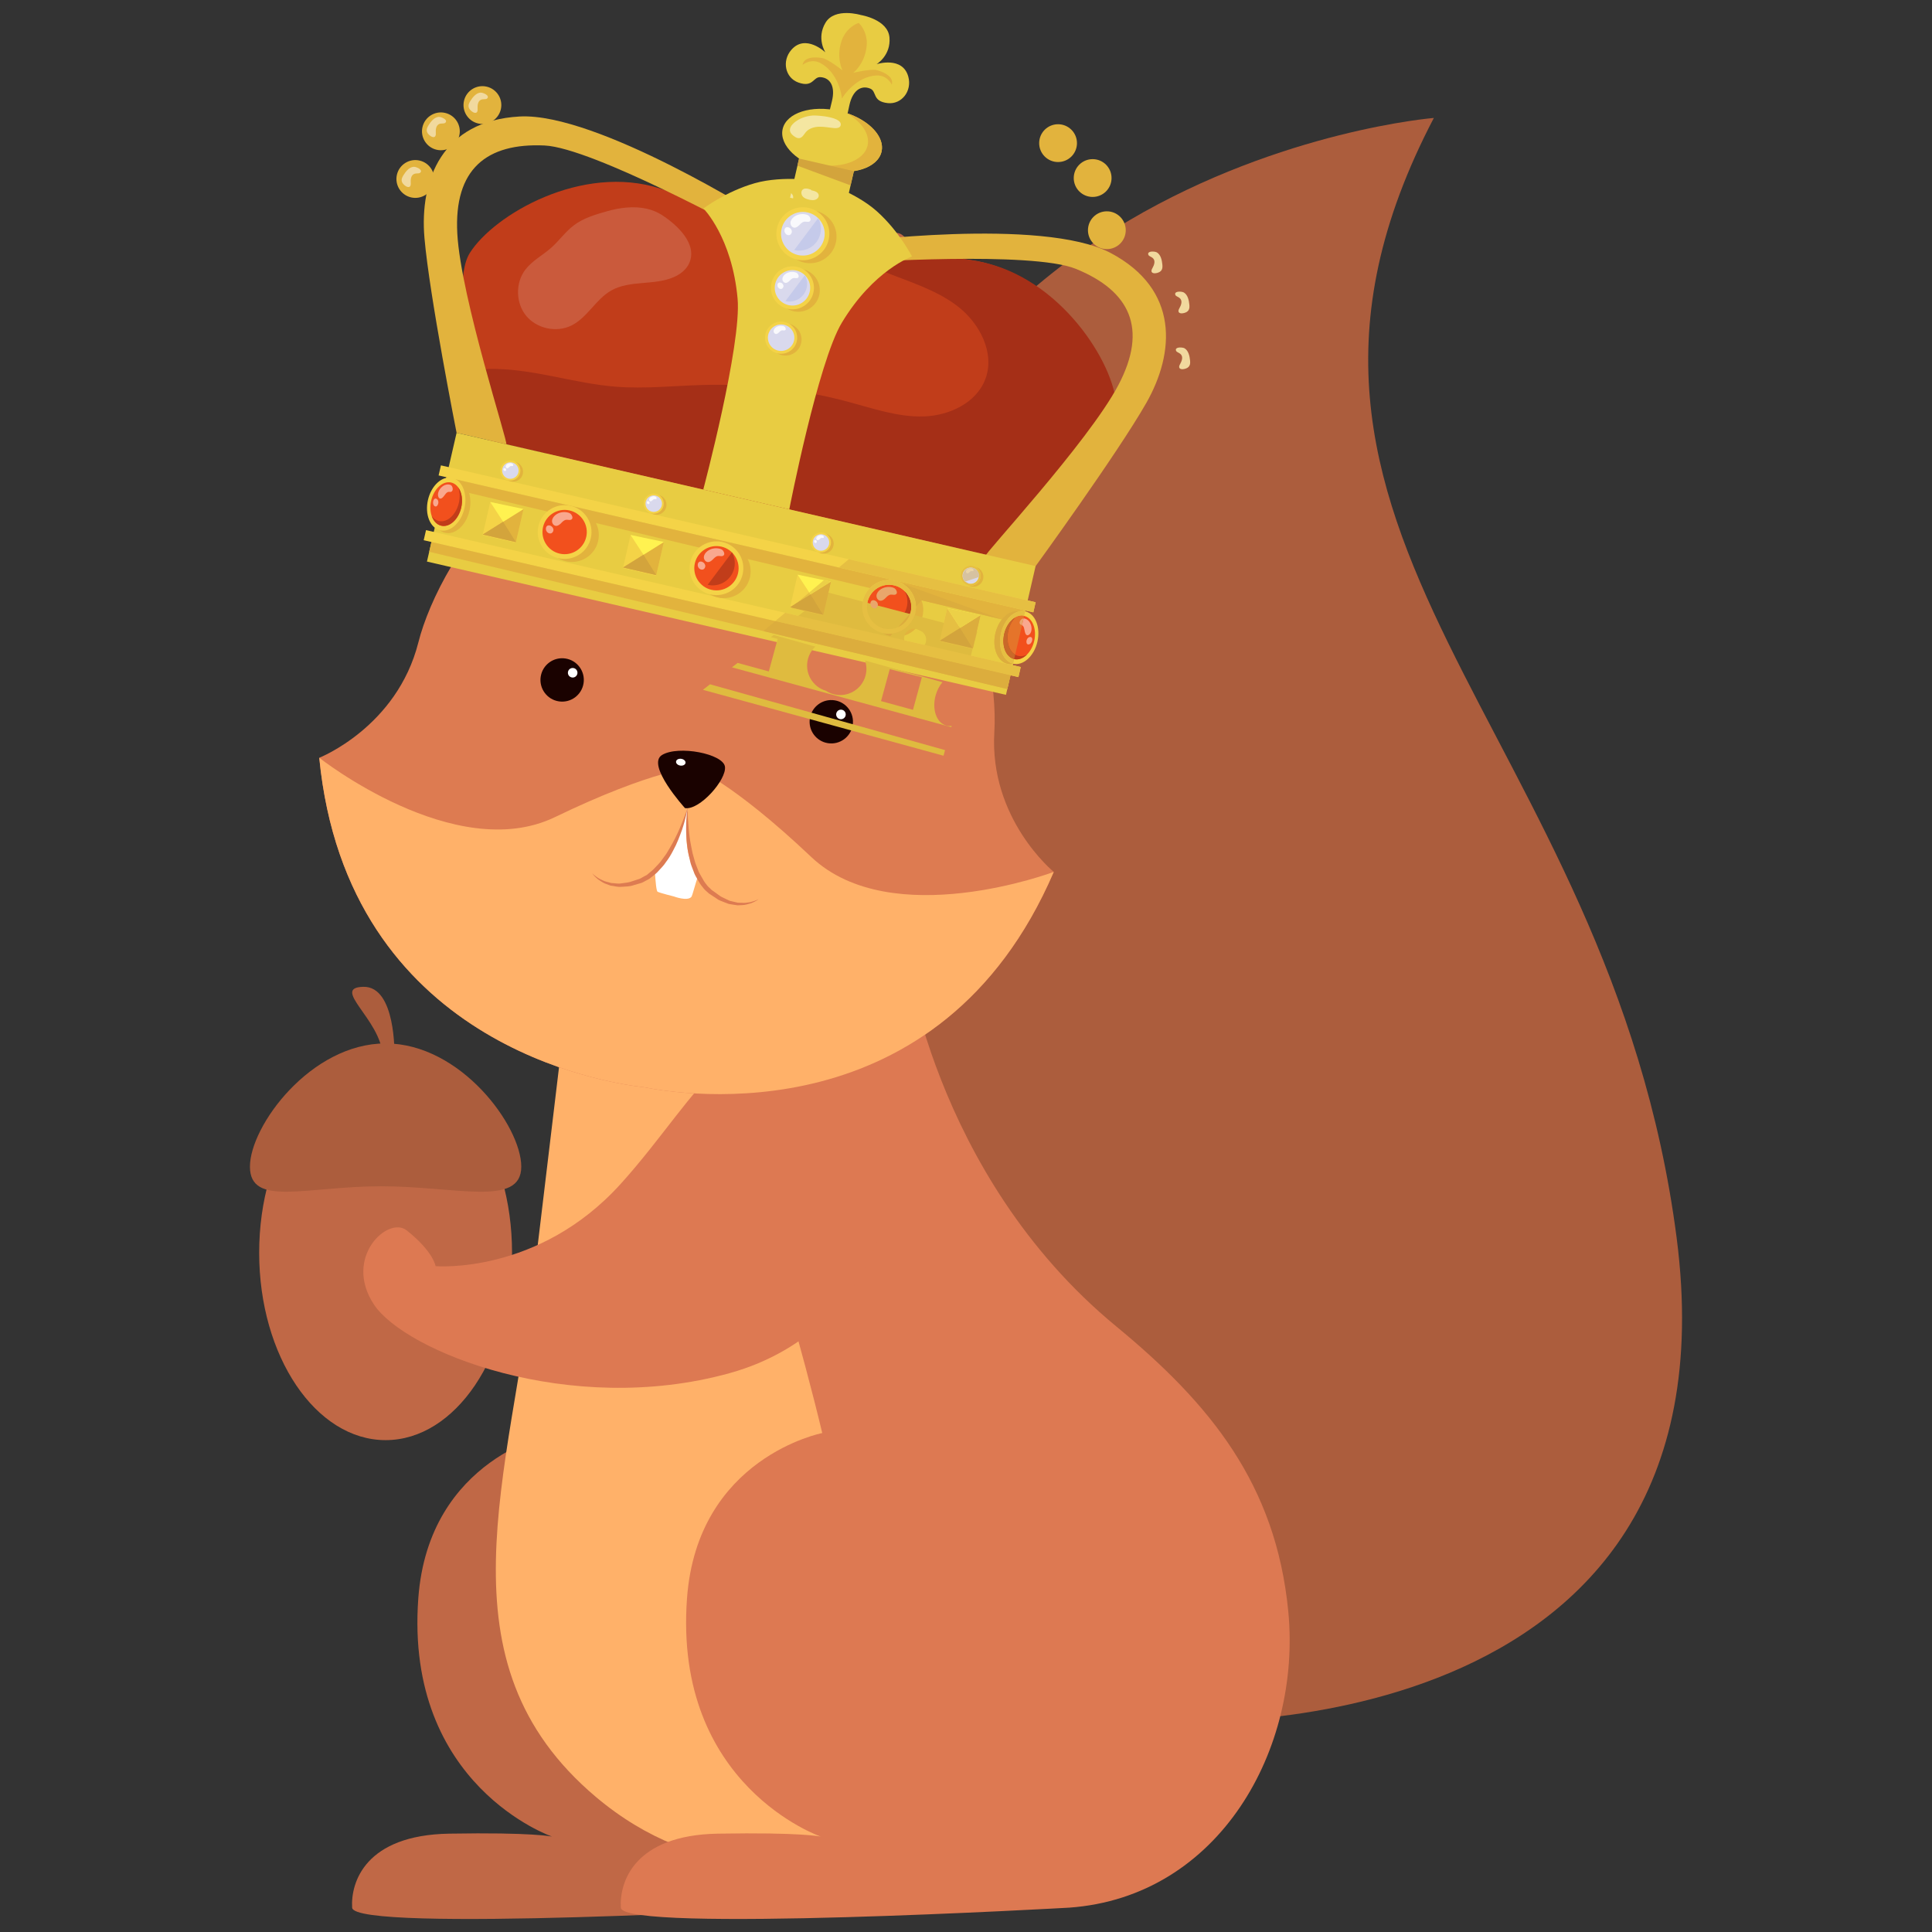 <?xml version="1.0" encoding="UTF-8" standalone="no"?>
<!-- Created with Inkscape (http://www.inkscape.org/) -->

<svg
   xmlns:dc="http://purl.org/dc/elements/1.1/"
   xmlns:cc="http://creativecommons.org/ns#"
   xmlns:rdf="http://www.w3.org/1999/02/22-rdf-syntax-ns#"
   xmlns:svg="http://www.w3.org/2000/svg"
   xmlns="http://www.w3.org/2000/svg"
   xmlns:sodipodi="http://sodipodi.sourceforge.net/DTD/sodipodi-0.dtd"
   xmlns:inkscape="http://www.inkscape.org/namespaces/inkscape"
   width="253"
   height="253"
   id="svg4149"
   version="1.1"
   inkscape:version="0.48.5 r10040"
   sodipodi:docname="logo.svg">
  <rect width="100%" height="100%" fill="#333333" stroke="none"/>
  <defs
     id="defs4151">
    <clipPath
       id="c"
       clipPathUnits="userSpaceOnUse">
      <path
         inkscape:connector-curvature="0"
         d="m 20427.9,881.301 -2865,3.398 62.2,82.703 2802.8,-19.101 v -67 m 0,340.099 h -2611.7 l 49.8,66.2 h 371.2 v 387.8 l -80.6,-1.5 24.7,32.7 496.4,-3.4 c -28,-45.7 -44.2,-99.4 -44.2,-157 0,-163.9 131.3,-297.2 294.5,-300.4 29.3,-9.6 60.6,-14.8 93.2,-14.8 166,0 300.5,134.6 300.5,300.6 0,62 -18.8,119.7 -51,167.6 l 923.4,-6.3 c -22.7,-48.1 -36,-106.2 -36,-168.7 0,-166 93.7,-300.5 209.2,-300.5 21.1,0 41.4,4.5 60.6,12.8 v -15.1 m -857.5,456.7 v -380.5 h 380.5 v 387.8 l -7.3,-7.3 7.3,7.3 -380.5,-7.3 m 857.5,286.3 h -2052.7 l 283.2,376.4 1769.5,17.5 v -393.9 m -685.7,14.8 c 10.9,-3.5 22.6,-5.5 34.7,-5.5 61.9,0 112,50.2 112,112 0,61.1 -48.9,110.7 -109.7,111.9 -10.9,3.6 -22.6,5.5 -34.7,5.5 -61.9,0 -112,-50.1 -112,-111.9 0,-61.1 48.9,-110.7 109.7,-112"
         id="path13" />
    </clipPath>
  </defs>
  <sodipodi:namedview
     id="base"
     pagecolor="#ffffff"
     bordercolor="#666666"
     borderopacity="1.0"
     inkscape:pageopacity="0.0"
     inkscape:pageshadow="2"
     inkscape:zoom="0.7"
     inkscape:cx="-277.64292"
     inkscape:cy="99.755008"
     inkscape:document-units="px"
     inkscape:current-layer="layer1"
     showgrid="false"
     fit-margin-top="1"
     fit-margin-left="1"
     fit-margin-right="1"
     fit-margin-bottom="1"
     inkscape:window-width="1920"
     inkscape:window-height="1017"
     inkscape:window-x="-8"
     inkscape:window-y="1072"
     inkscape:window-maximized="1" />
  <g
     inkscape:label="Layer 1"
     inkscape:groupmode="layer"
     id="layer1"
     transform="translate(-150.945,-381.144)">
    <g
       transform="matrix(1.25,0,0,-1.25,103.268,966.66)"
       id="g4105">
      <g
         transform="translate(161.042,288.073)"
         id="g20">
        <path
           inkscape:connector-curvature="0"
           id="path22"
           style="fill:#ac5d3d;fill-opacity:1;fill-rule:nonzero;stroke:none"
           d="m 0,0 c 0,0 59.721,-3.3 52.749,50.653 -6.954,53.81 -48.437,73.384 -25.436,117.331 0,0 -63.417,-5.134 -64.706,-70.232 -1.392,-70.344 28.357,-83.377 28.357,-83.377 l 6.983,-17.25" />
      </g>
      <g
         transform="translate(91.784,337.176)"
         id="g24">
        <path
           inkscape:connector-curvature="0"
           id="path26"
           style="fill:#c06846;fill-opacity:1;fill-rule:nonzero;stroke:none"
           d="m 0,0 c 0,-10.844 -5.93,-19.634 -13.246,-19.634 -7.316,0 -13.245,8.79 -13.245,19.634 0,10.842 5.929,19.632 13.245,19.632 C -5.93,19.632 0,10.842 0,0" />
      </g>
      <g
         transform="translate(92.751,346.19)"
         id="g28">
        <path
           inkscape:connector-curvature="0"
           id="path30"
           style="fill:#ac5d3d;fill-opacity:1;fill-rule:nonzero;stroke:none"
           d="m 0,0 c 0,-4.26 -6.824,-2.053 -14.674,-2.053 -7.849,0 -13.751,-2.207 -13.751,2.053 0,4.261 6.364,12.912 14.213,12.912 C -6.362,12.912 0,4.261 0,0" />
      </g>
      <g
         transform="translate(104.758,369.19)"
         id="g32">
        <path
           inkscape:connector-curvature="0"
           id="path34"
           style="fill:#c06846;fill-opacity:1;fill-rule:nonzero;stroke:none"
           d="m 0,0 c 0,0 2.773,-23.749 22.179,-39.737 9.824,-8.096 16.737,-16.532 18.02,-29.88 1.378,-14.331 -7.17,-29.878 -22.949,-31.009 0,0 -46.822,-2.67 -46.976,0 -0.154,2.67 1.386,7.598 10.165,7.752 8.779,0.154 10.782,-0.308 10.782,-0.308 0,0 -15.448,5.307 -14.016,24.952 1.078,14.785 14.17,17.324 14.17,17.324 -4.159,17.405 5.046,44.437 5.046,44.437 l -8.897,5.391" />
      </g>
      <g
         transform="translate(99.023,375.967)"
         id="g36">
        <path
           inkscape:connector-curvature="0"
           id="path38"
           style="fill:#ffb169;fill-opacity:1;fill-rule:nonzero;stroke:none"
           d="M 0,0 C 0,0 -2.28,-19.107 -4.775,-39.891 -7.482,-62.45 -15.248,-81.63 1.54,-95.8 c 21.186,-17.882 50.519,1.848 45.59,20.946 -4.929,19.099 -27.649,65.293 -27.649,65.293 L 0,0 z" />
      </g>
      <g
         transform="translate(110.411,422.31)"
         id="g40">
        <path
           inkscape:connector-curvature="0"
           id="path42"
           style="fill:#c06846;fill-opacity:1;fill-rule:nonzero;stroke:none"
           d="m 0,0 c 0,0 -3.41,11.614 -2.13,21.184 1.28,9.57 -6.191,2.421 -8.918,-11.915 -1.708,-8.983 -5.547,-12.956 -5.547,-12.956 L 0,0 z" />
      </g>
      <g
         transform="translate(121.627,420.567)"
         id="g44">
        <path
           inkscape:connector-curvature="0"
           id="path46"
           style="fill:#c06846;fill-opacity:1;fill-rule:nonzero;stroke:none"
           d="m 0,0 c 0,0 6.773,10.032 8.457,19.539 1.685,9.507 6.634,0.428 4.882,-14.06 -1.097,-9.078 1.355,-14.027 1.355,-14.027 L 0,0 z" />
      </g>
      <g
         transform="translate(132.908,369.19)"
         id="g48">
        <path
           inkscape:connector-curvature="0"
           id="path50"
           style="fill:#dd7952;fill-opacity:1;fill-rule:nonzero;stroke:none"
           d="m 0,0 c 0,0 2.773,-23.749 22.179,-39.737 9.824,-8.096 16.737,-16.532 18.02,-29.88 1.378,-14.331 -7.17,-29.878 -22.949,-31.009 0,0 -46.822,-2.67 -46.976,0 -0.154,2.67 1.386,7.598 10.165,7.752 8.779,0.154 10.782,-0.308 10.782,-0.308 0,0 -15.448,5.307 -14.016,24.952 1.078,14.785 14.17,17.324 14.17,17.324 -4.159,17.405 -13.554,46.285 -13.554,46.285 l 9.703,3.543" />
      </g>
      <g
         transform="translate(148.536,377.071)"
         id="g52">
        <path
           inkscape:connector-curvature="0"
           id="path54"
           style="fill:#dd7b51;fill-opacity:1;fill-rule:nonzero;stroke:none"
           d="m 0,0 c -11.914,-27.726 -38.99,-23.345 -42.908,-22.562 -3.996,0.447 -31.101,4.484 -34.04,34.518 0,0 8.129,3.201 10.38,12.078 2.221,8.833 14.442,28.581 33.898,19.298 C -11.315,46.274 -5.662,23.749 -6.226,14.658 -6.773,5.517 0,0 0,0" />
      </g>
      <g
         transform="translate(83.775,335.768)"
         id="g56">
        <path
           inkscape:connector-curvature="0"
           id="path58"
           style="fill:#dd7952;fill-opacity:1;fill-rule:nonzero;stroke:none"
           d="m 0,0 c 0,0 10.771,-0.925 19.397,8.625 8.626,9.551 12.052,19.684 22.511,11.998 10.459,-7.685 5.684,-27.176 -11.104,-31.831 -16.788,-4.656 -34.038,2.275 -37.273,7.204 -3.234,4.928 1.49,9.297 3.44,7.753 C -0.21,1.516 0,0 0,0" />
      </g>
      <g
         transform="translate(148.536,377.071)"
         id="g60">
        <path
           inkscape:connector-curvature="0"
           id="path62"
           style="fill:#ffb169;fill-opacity:1;fill-rule:nonzero;stroke:none"
           d="m 0,0 c -11.914,-27.726 -38.99,-23.345 -42.908,-22.562 -3.996,0.447 -31.101,4.484 -34.04,34.518 0,0 14.239,-11.241 24.669,-6.227 10.434,5.037 14.573,5.191 14.573,5.191 0,0 3.896,-1.402 12.31,-9.368 C -16.978,-6.39 0,0 0,0" />
      </g>
      <g
         transform="translate(109.902,383.753)"
         id="g64">
        <path
           inkscape:connector-curvature="0"
           id="path66"
           style="fill:#1a0200;fill-opacity:1;fill-rule:nonzero;stroke:none"
           d="M 0,0 C 0,0 -4.121,4.529 -2.401,5.568 -0.681,6.607 4.009,5.689 4.188,4.337 4.368,2.984 1.549,-0.241 0,0" />
      </g>
      <g
         transform="translate(99.277,396.833)"
         id="g68">
        <path
           inkscape:connector-curvature="0"
           id="path70"
           style="fill:#1a0200;fill-opacity:1;fill-rule:nonzero;stroke:none"
           d="m 0,0 c -0.193,-1.24 -1.354,-2.089 -2.593,-1.896 -1.241,0.192 -2.089,1.354 -1.897,2.594 0.193,1.239 1.354,2.089 2.594,1.896 C -0.656,2.401 0.192,1.24 0,0" />
      </g>
      <g
         transform="translate(111.278,376.638)"
         id="g72">
        <path
           inkscape:connector-curvature="0"
           id="path74"
           style="fill:#ffffff;fill-opacity:1;fill-rule:nonzero;stroke:none"
           d="m 0,0 c -0.295,-0.776 -0.586,-2.034 -0.71,-2.188 -0.425,-0.484 -1.835,0.051 -1.835,0.051 0,0 -1.369,0.338 -1.694,0.488 -0.139,0.072 -0.219,1.005 -0.292,2.14 2.095,1.919 3.125,5.5 3.366,6.41 C -1.141,6.898 -1.141,6.898 -1.12,6.869 -1.187,5.807 -1.72,2.413 0,0" />
      </g>
      <g
         transform="translate(117.618,374.219)"
         id="g76">
        <path
           inkscape:connector-curvature="0"
           id="path78"
           style="fill:#dd7b51;fill-opacity:1;fill-rule:nonzero;stroke:none"
           d="M 0,0 C -0.238,-0.193 -0.523,-0.322 -0.811,-0.437 -1.109,-0.509 -1.409,-0.628 -1.724,-0.626 L -2.196,-0.65 c -0.156,0.015 -0.311,0.046 -0.467,0.068 l -0.469,0.078 -0.441,0.169 c -0.293,0.115 -0.603,0.209 -0.85,0.405 L -5.21,0.591 c -0.254,0.228 -0.463,0.39 -0.669,0.676 -0.225,0.257 -0.376,0.548 -0.525,0.799 -0.156,0.261 -0.309,0.522 -0.409,0.833 -0.108,0.299 -0.241,0.595 -0.323,0.896 -0.149,0.604 -0.296,1.207 -0.352,1.823 -0.074,0.611 -0.107,1.227 -0.108,1.84 -0.001,0.613 0.042,1.226 0.117,1.832 l 0,-10e-4 0.033,0.247 0.007,-0.247 0,-0.002 C -7.425,8.678 -7.395,8.072 -7.333,7.469 -7.287,6.867 -7.21,6.266 -7.094,5.677 -7.027,5.384 -6.992,5.084 -6.916,4.795 L -6.678,3.933 C -6.596,3.648 -6.472,3.389 -6.373,3.115 -6.29,2.842 -6.128,2.581 -5.974,2.317 -5.815,2.042 -5.687,1.79 -5.511,1.585 -5.374,1.364 -5.101,1.141 -4.913,0.954 L -4.196,0.44 C -3.967,0.247 -3.694,0.143 -3.43,0.015 l 0.399,-0.19 0.426,-0.101 c 0.143,-0.032 0.286,-0.072 0.43,-0.098 l 0.441,-0.012 c 0.298,-0.04 0.588,0.039 0.886,0.074 C -0.56,-0.23 -0.269,-0.15 0,0" />
      </g>
      <g
         transform="translate(100.183,376.928)"
         id="g80">
        <path
           inkscape:connector-curvature="0"
           id="path82"
           style="fill:#dd7b51;fill-opacity:1;fill-rule:nonzero;stroke:none"
           d="M 0,0 C 0,0 0.155,-0.181 0.489,-0.402 0.647,-0.527 0.864,-0.638 1.117,-0.75 1.36,-0.881 1.679,-0.918 1.994,-1.023 2.332,-1.024 2.69,-1.13 3.073,-1.054 c 0.382,0.056 0.784,0.076 1.18,0.24 0.201,0.064 0.404,0.13 0.61,0.197 0.163,0.029 0.384,0.199 0.577,0.289 l 0.302,0.165 0.245,0.206 c 0.158,0.144 0.339,0.263 0.481,0.421 0.309,0.342 0.668,0.663 0.896,1.029 0.13,0.177 0.259,0.352 0.386,0.526 0.113,0.188 0.225,0.374 0.335,0.557 0.442,0.732 0.79,1.46 1.067,2.093 0.265,0.638 0.488,1.173 0.62,1.557 0.138,0.382 0.217,0.601 0.217,0.601 0,0 -0.045,-0.228 -0.123,-0.628 C 9.772,5.803 9.642,5.232 9.415,4.568 9.175,3.911 8.899,3.133 8.468,2.359 8.266,1.968 8.032,1.57 7.739,1.189 7.479,0.777 7.142,0.472 6.833,0.122 6.662,-0.062 6.452,-0.202 6.262,-0.363 L 5.971,-0.593 5.667,-0.753 C 5.449,-0.854 5.304,-0.981 5.026,-1.052 4.804,-1.115 4.584,-1.177 4.368,-1.239 3.945,-1.399 3.497,-1.389 3.086,-1.417 c -0.411,-0.048 -0.8,0.089 -1.153,0.121 -0.336,0.129 -0.661,0.212 -0.9,0.381 -0.25,0.149 -0.457,0.29 -0.604,0.437 C 0.117,-0.206 0,0 0,0" />
      </g>
      <g
         transform="translate(79.463,357.87)"
         id="g84">
        <path
           inkscape:connector-curvature="0"
           id="path86"
           style="fill:#ac5d3d;fill-opacity:1;fill-rule:nonzero;stroke:none"
           d="M 0,0 C 0,0 0.183,7.239 -3.258,7.162 -6.7,7.085 -1.463,3.773 -1.232,0 -1.001,-3.773 0.001,-0.308 0.001,-0.308" />
      </g>
      <g
         transform="translate(127.474,392.452)"
         id="g88">
        <path
           inkscape:connector-curvature="0"
           id="path90"
           style="fill:#1a0200;fill-opacity:1;fill-rule:nonzero;stroke:none"
           d="m 0,0 c -0.193,-1.24 -1.354,-2.089 -2.594,-1.896 -1.24,0.192 -2.089,1.354 -1.896,2.594 0.193,1.239 1.354,2.089 2.594,1.896 C -0.656,2.401 0.192,1.24 0,0" />
      </g>
      <g
         transform="translate(126.736,393.49)"
         id="g92">
        <path
           inkscape:connector-curvature="0"
           id="path94"
           style="fill:#ffffff;fill-opacity:1;fill-rule:nonzero;stroke:none"
           d="m 0,0 c -0.042,-0.273 -0.298,-0.46 -0.571,-0.417 -0.274,0.042 -0.46,0.297 -0.418,0.571 0.043,0.273 0.298,0.46 0.572,0.417 C -0.144,0.529 0.042,0.273 0,0" />
      </g>
      <g
         transform="translate(98.631,397.856)"
         id="g96">
        <path
           inkscape:connector-curvature="0"
           id="path98"
           style="fill:#ffffff;fill-opacity:1;fill-rule:nonzero;stroke:none"
           d="m 0,0 c -0.042,-0.273 -0.298,-0.46 -0.571,-0.417 -0.274,0.042 -0.461,0.297 -0.418,0.571 0.042,0.273 0.298,0.46 0.571,0.417 C -0.144,0.529 0.042,0.273 0,0" />
      </g>
      <g
         transform="translate(109.957,388.486)"
         id="g100">
        <path
           inkscape:connector-curvature="0"
           id="path102"
           style="fill:#ffffff;fill-opacity:1;fill-rule:nonzero;stroke:none"
           d="m 0,0 c -0.03,-0.195 -0.276,-0.319 -0.55,-0.276 -0.273,0.042 -0.47,0.234 -0.439,0.429 0.03,0.197 0.276,0.32 0.549,0.278 C -0.166,0.388 0.031,0.196 0,0" />
      </g>
    </g>
    <path
       style="fill:#c13d1a"
       inkscape:connector-curvature="0"
       d="m 296.736,433.666 c -0.65,-5.89 -8.075,-17 -18.773,-18.493 -9.353,-1.305 -18.134,-3.412 -20.194,-3.922 l 0.002,-0.008 c 0,0 -0.078,-0.016 -0.228,-0.048 -0.15,-0.036 -0.227,-0.057 -0.227,-0.057 l -0.002,0.008 c -2.076,-0.442 -10.894,-2.386 -19.877,-5.301 -10.272,-3.334 -21.809,3.412 -24.968,8.425 -3.161,5.014 2.227,24.463 2.227,24.463 l 69.342,15.96 c 0,0 13.349,-15.137 12.698,-21.028"
       id="path1571" />
    <path
       style="fill:#a52f17"
       inkscape:connector-curvature="0"
       d="m 297.084,433.746 c -0.649,-5.89 -8.075,-17.001 -18.772,-18.492 -7.936,-1.108 -15.458,-2.791 -18.815,-3.588 1.825,2.204 4.736,4.038 7.047,4.981 3.361,1.373 6.948,2.396 9.821,4.615 2.875,2.218 4.889,6.097 3.624,9.501 -1.169,3.147 -4.757,4.823 -8.112,4.916 -3.356,0.094 -6.604,-1.044 -9.847,-1.914 -6.21,-1.668 -12.671,-2.39 -19.1,-2.207 -3.778,0.108 -7.563,0.524 -11.331,0.228 -5.324,-0.418 -10.492,-2.249 -15.829,-2.331 -0.938,-0.015 -1.896,0.032 -2.798,0.266 0.926,4.952 2.071,9.092 2.071,9.092 l 69.344,15.961 c 0,0 13.347,-15.138 12.697,-21.029"
       id="path1573" />
    <path
       style="fill:#e2b33d"
       inkscape:connector-curvature="0"
       d="m 210.736,437.822 c 0,0 -3.555,-17.935 -4.208,-25.529 -0.653,-7.594 2.303,-15.335 12.459,-15.893 10.154,-0.557 31.996,13.267 31.996,13.267 l -2.282,1.843 c 0,0 -20.172,-11.024 -26.444,-11.313 -7.584,-0.35 -11.882,3.07 -11.427,11.521 0.456,8.451 6.775,27.685 6.412,27.601 l -6.507,-1.498 m 75.783,17.522 c 0,0 10.749,-14.791 14.526,-21.411 3.777,-6.62 4.341,-14.887 -4.645,-19.653 -8.984,-4.764 -34.61,-1.375 -34.61,-1.375 l 1.297,2.631 c 0,0 22.937,-1.547 28.75,0.818 7.033,2.864 9.502,7.772 5.544,15.253 -3.958,7.481 -17.762,22.29 -17.397,22.367 0.364,0.078 6.535,1.369 6.535,1.369"
       id="path1575" />
    <path
       style="fill:#e8cc42"
       inkscape:connector-curvature="0"
       d="m 269.892,391.192 c -0.743,-2.744 -4.154,-1.646 -4.154,-1.646 0,0 1.892,-1.133 1.685,-3.502 -0.208,-2.369 -3.734,-2.931 -3.734,-2.931 0,0 -3.419,-1.037 -4.641,1.003 -1.223,2.04 -0.017,3.886 -0.017,3.886 0,0 -2.586,-2.478 -4.453,-0.335 -1.281,1.468 -0.808,3.665 0.909,4.282 1.977,0.711 1.918,-0.779 2.924,-0.702 1.288,0.098 1.928,1.256 1.487,3.104 -0.439,1.846 -0.809,3.331 -0.808,3.328 l 2.366,0.545 c -6.7e-4,0.003 0.317,-1.493 0.729,-3.346 0.411,-1.854 1.494,-2.616 2.694,-2.141 0.939,0.371 0.234,1.685 2.321,1.909 1.814,0.195 3.201,-1.574 2.692,-3.453"
       id="path1577" />
    <path
       style="fill:#e2b33d"
       inkscape:connector-curvature="0"
       d="m 265.784,390.333 c -0.758,-0.217 -3.1,0.344 -3.1,0.344 0,0 1.506,-1.152 1.75,-3.478 0.198,-1.886 -0.997,-3.05 -1.043,-3.041 -0.04,-0.029 -1.614,0.522 -2.231,2.315 -0.762,2.212 0.117,3.892 0.117,3.892 0,0 -1.887,-1.497 -2.666,-1.621 -2.546,-0.406 -2.556,0.894 -2.556,0.894 0,0 1.073,-0.923 2.365,-0.215 2.28,1.248 2.784,4.232 2.767,4.625 -0.003,0.025 0.007,0.005 0.023,-0.051 -0.01,0.058 -0.009,0.08 2.9e-4,0.055 0.15,-0.363 1.867,-2.856 4.462,-3.023 1.469,-0.095 2.051,1.193 2.051,1.193 0,0 0.54,-1.181 -1.939,-1.89"
       id="path1579" />
    <path
       style="fill:#e8cc42"
       inkscape:connector-curvature="0"
       d="m 282.679,472.136 -75.824,-17.452 3.881,-16.862 75.824,17.452 -3.881,16.862"
       id="path1581" />
    <path
       style="fill:#f4d347"
       inkscape:connector-curvature="0"
       d="m 284.308,469.812 -77.878,-17.925 0.304,-1.32 77.878,17.925 -0.304,1.32"
       id="path1583" />
    <path
       style="fill:#e2b33d"
       inkscape:connector-curvature="0"
       d="m 207.445,452.121 -0.295,1.281 75.705,17.969 0.414,-1.798 -75.824,-17.452"
       id="path1585" />
    <path
       style="fill:#f4d347"
       inkscape:connector-curvature="0"
       d="m 286.26,461.33 -77.878,-17.925 0.304,-1.32 77.878,17.925 -0.304,1.32"
       id="path1587" />
    <path
       style="fill:#e2b33d"
       inkscape:connector-curvature="0"
       d="m 209.397,443.639 -0.295,1.281 75.705,17.969 0.414,-1.798 -75.824,-17.452"
       id="path1589" />
    <path
       style="fill:#e2b33d"
       inkscape:connector-curvature="0"
       d="m 249.154,456.743 c -0.436,1.895 -2.326,3.077 -4.22,2.641 -1.895,-0.436 -3.078,-2.325 -2.642,-4.221 0.436,-1.895 2.326,-3.077 4.221,-2.641 1.894,0.436 3.077,2.325 2.641,4.22"
       id="path1591" />
    <path
       style="fill:#f4d347"
       inkscape:connector-curvature="0"
       d="m 248.198,456.346 c -0.436,1.895 -2.326,3.077 -4.22,2.641 -1.895,-0.436 -3.079,-2.326 -2.643,-4.221 0.436,-1.895 2.327,-3.077 4.222,-2.641 1.894,0.436 3.077,2.325 2.641,4.22"
       id="path1593" />
    <path
       style="fill:#f2501d"
       inkscape:connector-curvature="0"
       d="m 247.594,456.207 c -0.359,1.562 -1.917,2.535 -3.478,2.176 -1.562,-0.359 -2.537,-1.916 -2.178,-3.478 0.359,-1.562 1.917,-2.535 3.479,-2.176 1.56,0.359 2.536,1.915 2.176,3.477"
       id="path1595" />
    <path
       style="fill:#c13d1a"
       inkscape:connector-curvature="0"
       d="m 246.797,453.484 c 0.339,0.607 0.464,1.337 0.296,2.067 -0.359,1.561 -1.917,2.535 -3.477,2.176"
       id="path1597" />
    <path
       style="fill:#f9a88e"
       inkscape:connector-curvature="0"
       d="m 243.561,454.738 c -0.273,-0.063 -0.46,-0.367 -0.443,-0.653 0.02,-0.309 0.223,-0.58 0.467,-0.769 0.433,-0.335 1.024,-0.449 1.557,-0.327 0.031,0.007 0.062,0.014 0.092,0.023 0.251,0.072 0.382,0.171 0.493,0.406 0.142,0.302 0.038,0.564 -0.333,0.557 -0.146,-0.003 -0.293,-0.041 -0.438,-0.021 -0.263,0.037 -0.461,0.247 -0.647,0.435 -0.187,0.189 -0.416,0.379 -0.68,0.359 -0.023,-0.002 -0.045,-0.006 -0.068,-0.011 m -0.791,0.997 c -0.099,-0.023 -0.192,-0.078 -0.266,-0.149 -0.129,-0.126 -0.203,-0.309 -0.189,-0.488 0.03,-0.354 0.266,-0.458 0.501,-0.404 0.21,0.048 0.418,0.224 0.475,0.461 0.06,0.247 -0.098,0.541 -0.348,0.585"
       id="path1599" />
    <path
       style="fill:#e2b33d"
       inkscape:connector-curvature="0"
       d="m 229.271,452.002 c -0.436,1.895 -2.327,3.078 -4.221,2.642 -1.895,-0.436 -3.078,-2.327 -2.642,-4.222 0.436,-1.894 2.326,-3.077 4.221,-2.641 1.894,0.436 3.077,2.326 2.641,4.22"
       id="path1601" />
    <path
       style="fill:#f4d347"
       inkscape:connector-curvature="0"
       d="m 228.315,451.606 c -0.436,1.894 -2.326,3.077 -4.221,2.641 -1.894,-0.436 -3.077,-2.326 -2.641,-4.22 0.436,-1.895 2.327,-3.078 4.22,-2.642 1.895,0.436 3.078,2.327 2.642,4.222"
       id="path1603" />
    <path
       style="fill:#f2501d"
       inkscape:connector-curvature="0"
       d="m 227.711,451.467 c -0.359,1.561 -1.917,2.535 -3.478,2.176 -1.561,-0.359 -2.535,-1.917 -2.176,-3.477 0.359,-1.562 1.917,-2.536 3.478,-2.177 1.562,0.359 2.536,1.917 2.177,3.479"
       id="path1605" />
    <path
       style="fill:#c13d1a"
       inkscape:connector-curvature="0"
       d="M 226.914,448.744"
       id="path1607" />
    <path
       style="fill:#f9a88e"
       inkscape:connector-curvature="0"
       d="m 223.678,449.998 c -0.273,-0.063 -0.461,-0.368 -0.443,-0.654 0.018,-0.308 0.223,-0.58 0.467,-0.769 0.434,-0.334 1.024,-0.449 1.556,-0.327 0.032,0.007 0.063,0.015 0.093,0.024 0.25,0.072 0.381,0.172 0.493,0.407 0.142,0.302 0.038,0.564 -0.332,0.556 -0.147,-0.004 -0.293,-0.041 -0.439,-0.02 -0.263,0.035 -0.461,0.246 -0.647,0.435 -0.186,0.188 -0.417,0.379 -0.681,0.358 -0.022,-0.002 -0.045,-0.004 -0.066,-0.009 m -0.791,0.996 c -0.099,-0.023 -0.193,-0.077 -0.266,-0.149 -0.129,-0.126 -0.204,-0.308 -0.19,-0.487 0.03,-0.354 0.265,-0.458 0.499,-0.404 0.21,0.048 0.42,0.224 0.477,0.462 0.06,0.247 -0.098,0.54 -0.349,0.585"
       id="path1609" />
    <path
       style="fill:#e2b33d"
       inkscape:connector-curvature="0"
       d="m 219.41,443.208 c -0.162,0.706 -0.866,1.146 -1.572,0.983 -0.706,-0.162 -1.147,-0.866 -0.985,-1.572 0.163,-0.707 0.867,-1.147 1.573,-0.984 0.706,0.162 1.146,0.866 0.983,1.573"
       id="path1611" />
    <path
       style="fill:#f4d347"
       inkscape:connector-curvature="0"
       d="m 219.054,443.06 c -0.162,0.706 -0.866,1.146 -1.573,0.983 -0.706,-0.162 -1.146,-0.866 -0.983,-1.572 0.162,-0.706 0.866,-1.147 1.572,-0.985 0.707,0.163 1.147,0.867 0.984,1.573"
       id="path1613" />
    <path
       style="fill:#d9d9ed"
       inkscape:connector-curvature="0"
       d="m 218.829,443.009 c -0.134,0.581 -0.714,0.944 -1.296,0.81 -0.581,-0.134 -0.944,-0.714 -0.81,-1.295 0.134,-0.582 0.714,-0.945 1.295,-0.811 0.582,0.134 0.945,0.714 0.811,1.296"
       id="path1615" />
    <path
       style="fill:#c5caea"
       inkscape:connector-curvature="0"
       d="M 218.533,441.994"
       id="path1617" />
    <path
       style="fill:#f9f9fc"
       inkscape:connector-curvature="0"
       d="m 217.327,442.461 c -0.102,-0.023 -0.17,-0.137 -0.165,-0.244 0.007,-0.115 0.083,-0.215 0.174,-0.286 0.162,-0.125 0.382,-0.167 0.58,-0.121 l 0.035,0.008 c 0.092,0.027 0.142,0.064 0.183,0.151 0.053,0.112 0.015,0.21 -0.123,0.207 -0.055,-8.1e-4 -0.11,-0.015 -0.163,-0.008 -0.098,0.013 -0.172,0.091 -0.242,0.162 -0.069,0.071 -0.155,0.141 -0.253,0.134 -0.008,-9.3e-4 -0.017,-0.003 -0.025,-0.005 m -0.294,0.372 c -0.038,-0.009 -0.072,-0.03 -0.1,-0.057 -0.048,-0.046 -0.076,-0.115 -0.07,-0.181 0.011,-0.132 0.098,-0.171 0.186,-0.151 0.079,0.018 0.156,0.083 0.177,0.172 0.023,0.092 -0.035,0.201 -0.129,0.218"
       id="path1619" />
    <path
       style="fill:#e2b33d"
       inkscape:connector-curvature="0"
       d="m 238.19,447.539 c -0.162,0.706 -0.866,1.147 -1.573,0.984 -0.706,-0.162 -1.146,-0.867 -0.983,-1.573 0.162,-0.706 0.866,-1.146 1.572,-0.983 0.707,0.163 1.147,0.866 0.985,1.572"
       id="path1621" />
    <path
       style="fill:#f4d347"
       inkscape:connector-curvature="0"
       d="m 237.833,447.391 c -0.163,0.707 -0.866,1.147 -1.572,0.985 -0.706,-0.162 -1.147,-0.866 -0.984,-1.573 0.162,-0.706 0.867,-1.146 1.573,-0.983 0.706,0.162 1.146,0.866 0.983,1.572"
       id="path1623" />
    <path
       style="fill:#d9d9ed"
       inkscape:connector-curvature="0"
       d="m 237.608,447.339 c -0.134,0.582 -0.714,0.945 -1.295,0.811 -0.582,-0.134 -0.945,-0.714 -0.811,-1.296 0.134,-0.581 0.714,-0.944 1.296,-0.81 0.581,0.134 0.944,0.714 0.81,1.295"
       id="path1625" />
    <path
       style="fill:#c5caea"
       inkscape:connector-curvature="0"
       d="M 237.312,446.325"
       id="path1627" />
    <path
       style="fill:#f9f9fc"
       inkscape:connector-curvature="0"
       d="m 236.107,446.793 c -0.102,-0.023 -0.172,-0.137 -0.165,-0.244 0.007,-0.115 0.083,-0.217 0.174,-0.287 0.161,-0.124 0.381,-0.167 0.58,-0.121 0.011,0.003 0.023,0.005 0.034,0.009 0.094,0.026 0.143,0.064 0.184,0.152 0.053,0.112 0.014,0.21 -0.125,0.207 -0.054,-0.001 -0.108,-0.015 -0.163,-0.009 -0.098,0.013 -0.172,0.093 -0.24,0.162 -0.07,0.07 -0.155,0.142 -0.254,0.134 -0.008,-9.3e-4 -0.017,-0.002 -0.024,-0.004 m -0.295,0.371 c -0.037,-0.008 -0.071,-0.029 -0.099,-0.055 -0.048,-0.047 -0.077,-0.115 -0.071,-0.182 0.011,-0.132 0.099,-0.171 0.186,-0.151 0.079,0.018 0.156,0.084 0.178,0.172 0.022,0.093 -0.037,0.202 -0.13,0.218"
       id="path1629" />
    <path
       style="fill:#e2b33d"
       inkscape:connector-curvature="0"
       d="m 260.088,452.628 c -0.163,0.707 -0.866,1.147 -1.572,0.985 -0.705,-0.162 -1.146,-0.866 -0.984,-1.573 0.162,-0.706 0.867,-1.146 1.572,-0.983 0.706,0.163 1.146,0.866 0.984,1.572"
       id="path1631" />
    <path
       style="fill:#f4d347"
       inkscape:connector-curvature="0"
       d="m 259.732,452.481 c -0.162,0.706 -0.866,1.146 -1.572,0.983 -0.705,-0.162 -1.147,-0.866 -0.984,-1.572 0.163,-0.707 0.867,-1.147 1.573,-0.984 0.706,0.163 1.147,0.866 0.984,1.573"
       id="path1633" />
    <path
       style="fill:#d9d9ed"
       inkscape:connector-curvature="0"
       d="m 259.507,452.429 c -0.134,0.581 -0.713,0.944 -1.296,0.81 -0.581,-0.134 -0.944,-0.714 -0.81,-1.295 0.134,-0.582 0.713,-0.945 1.295,-0.812 0.583,0.134 0.945,0.714 0.811,1.296"
       id="path1635" />
    <path
       style="fill:#c5caea"
       inkscape:connector-curvature="0"
       d="M 259.21,451.414"
       id="path1637" />
    <path
       style="fill:#f9f9fc"
       inkscape:connector-curvature="0"
       d="m 258.003,451.881 c -0.101,-0.023 -0.17,-0.137 -0.165,-0.244 0.008,-0.115 0.084,-0.215 0.175,-0.286 0.162,-0.125 0.382,-0.168 0.579,-0.123 0.012,0.003 0.024,0.006 0.035,0.009 0.092,0.027 0.141,0.064 0.182,0.151 0.054,0.112 0.016,0.21 -0.122,0.208 -0.056,-0.002 -0.11,-0.015 -0.163,-0.008 -0.099,0.013 -0.173,0.091 -0.242,0.162 -0.068,0.071 -0.155,0.141 -0.253,0.134 -0.008,-9.5e-4 -0.017,-0.003 -0.025,-0.005 m -0.294,0.371 c -0.036,-0.008 -0.072,-0.028 -0.1,-0.055 -0.048,-0.047 -0.076,-0.115 -0.07,-0.181 0.012,-0.132 0.099,-0.171 0.186,-0.151 0.078,0.018 0.157,0.083 0.177,0.172 0.024,0.092 -0.034,0.201 -0.128,0.218"
       id="path1639" />
    <path
       style="fill:#e2b33d"
       inkscape:connector-curvature="0"
       d="m 279.69,456.97 c -0.162,0.706 -0.867,1.147 -1.573,0.984 -0.705,-0.162 -1.145,-0.867 -0.983,-1.573 0.162,-0.706 0.867,-1.146 1.571,-0.983 0.706,0.163 1.147,0.866 0.985,1.572"
       id="path1641" />
    <path
       style="fill:#f4d347"
       inkscape:connector-curvature="0"
       d="m 279.332,456.822 c -0.163,0.707 -0.866,1.147 -1.572,0.984 -0.706,-0.163 -1.146,-0.866 -0.984,-1.573 0.162,-0.706 0.866,-1.146 1.572,-0.983 0.707,0.163 1.146,0.866 0.984,1.572"
       id="path1643" />
    <path
       style="fill:#d9d9ed"
       inkscape:connector-curvature="0"
       d="m 279.109,456.77 c -0.134,0.582 -0.713,0.945 -1.296,0.811 -0.582,-0.134 -0.945,-0.714 -0.811,-1.296 0.134,-0.581 0.713,-0.944 1.295,-0.81 0.582,0.134 0.945,0.714 0.811,1.295"
       id="path1645" />
    <path
       style="fill:#c5caea"
       inkscape:connector-curvature="0"
       d="M 278.813,455.756"
       id="path1647" />
    <path
       style="fill:#e2b33d"
       inkscape:connector-curvature="0"
       d="m 212.419,448.035 c -0.436,1.895 -1.859,3.184 -3.178,2.881 -1.32,-0.304 -2.036,-2.085 -1.6,-3.981 0.436,-1.895 1.859,-3.184 3.179,-2.881 1.319,0.303 2.035,2.085 1.599,3.98"
       id="path1649" />
    <path
       style="fill:#f4d347"
       inkscape:connector-curvature="0"
       d="m 211.766,447.708 c -0.436,1.895 -1.859,3.184 -3.179,2.881 -1.32,-0.304 -2.035,-2.085 -1.599,-3.98 0.436,-1.895 1.858,-3.185 3.178,-2.881 1.32,0.304 2.036,2.085 1.6,3.981"
       id="path1651" />
    <path
       style="fill:#f2501d"
       inkscape:connector-curvature="0"
       d="m 211.345,447.611 c -0.359,1.562 -1.532,2.625 -2.619,2.375 -1.087,-0.25 -1.677,-1.719 -1.317,-3.281 0.359,-1.562 1.532,-2.624 2.619,-2.374 1.087,0.25 1.677,1.718 1.318,3.28"
       id="path1653" />
    <path
       style="fill:#c13d1a"
       inkscape:connector-curvature="0"
       d="m 210.959,444.984 c 0.201,0.574 0.241,1.284 0.072,2.015 -0.359,1.562 -1.532,2.624 -2.619,2.374 -0.377,-0.087 -0.693,-0.32 -0.932,-0.651 0.229,0.654 0.666,1.132 1.245,1.265 1.087,0.25 2.26,-0.813 2.619,-2.375 0.235,-1.021 0.064,-2.001 -0.386,-2.628"
       id="path1655" />
    <path
       style="fill:#f9a88e"
       inkscape:connector-curvature="0"
       d="m 208.573,446.433 c -0.191,-0.044 -0.304,-0.331 -0.272,-0.613 0.034,-0.306 0.196,-0.586 0.383,-0.788 0.331,-0.359 0.758,-0.511 1.129,-0.425 0.022,0.005 0.043,0.011 0.065,0.017 0.173,0.054 0.26,0.143 0.323,0.366 0.082,0.288 -0.01,0.554 -0.273,0.571 -0.105,0.006 -0.207,-0.021 -0.311,0.009 -0.189,0.053 -0.344,0.273 -0.489,0.47 -0.145,0.199 -0.321,0.401 -0.508,0.399 -0.017,-7.1e-4 -0.032,-0.003 -0.047,-0.007 m -0.629,1.035 c -0.07,-0.016 -0.132,-0.064 -0.179,-0.129 -0.084,-0.116 -0.126,-0.29 -0.103,-0.468 0.045,-0.35 0.22,-0.469 0.383,-0.431 0.146,0.034 0.283,0.192 0.308,0.423 0.025,0.24 -0.106,0.539 -0.287,0.6"
       id="path1657" />
    <path
       style="fill:#e2b33d"
       inkscape:connector-curvature="0"
       d="m 281.288,464.088 c -0.436,1.895 0.28,3.677 1.598,3.98 1.32,0.304 2.743,-0.986 3.179,-2.881 0.436,-1.895 -0.28,-3.677 -1.6,-3.981 -1.319,-0.304 -2.741,0.986 -3.178,2.881"
       id="path1659" />
    <path
       style="fill:#f4d347"
       inkscape:connector-curvature="0"
       d="m 282.02,464.079 c -0.436,1.895 0.28,3.677 1.6,3.98 1.318,0.303 2.741,-0.986 3.177,-2.881 0.436,-1.895 -0.28,-3.677 -1.598,-3.98 -1.32,-0.304 -2.743,0.986 -3.179,2.881"
       id="path1661" />
    <path
       style="fill:#f2501d"
       inkscape:connector-curvature="0"
       d="m 282.439,464.176 c -0.359,1.562 0.232,3.03 1.319,3.28 1.086,0.25 2.259,-0.812 2.619,-2.374 0.359,-1.562 -0.231,-3.03 -1.317,-3.28 -1.086,-0.25 -2.261,0.812 -2.62,2.373"
       id="path1663" />
    <path
       style="fill:#c13d1a"
       inkscape:connector-curvature="0"
       d="m 283.935,461.98 c -0.432,0.429 -0.778,1.05 -0.947,1.781 -0.359,1.562 0.23,3.029 1.317,3.28 0.377,0.087 0.763,0.016 1.124,-0.179 -0.493,0.488 -1.094,0.727 -1.672,0.594 -1.087,-0.25 -1.678,-1.718 -1.319,-3.28 0.235,-1.021 0.817,-1.828 1.497,-2.196"
       id="path1665" />
    <path
       style="fill:#f9a88e"
       inkscape:connector-curvature="0"
       d="m 285.447,464.327 c -0.014,-0.003 -0.029,-0.008 -0.044,-0.014 -0.17,-0.08 -0.239,-0.339 -0.283,-0.581 -0.045,-0.241 -0.088,-0.507 -0.233,-0.638 -0.034,-0.029 -0.072,-0.05 -0.111,-0.069 l 0.208,-0.903 c 0.027,0.002 0.054,0.004 0.082,0.008 0.022,0.003 0.044,0.008 0.065,0.013 0.371,0.086 0.689,0.409 0.83,0.876 0.08,0.264 0.103,0.586 -2.2e-4,0.876 -0.095,0.268 -0.323,0.476 -0.513,0.432 m 0.113,1.205 c -0.039,-0.009 -0.075,-0.029 -0.106,-0.059 -0.138,-0.134 -0.125,-0.46 0.003,-0.664 0.124,-0.196 0.316,-0.279 0.462,-0.246 0.164,0.038 0.269,0.221 0.156,0.555 -0.057,0.17 -0.171,0.309 -0.296,0.377 -0.072,0.037 -0.149,0.053 -0.218,0.037"
       id="path1667" />
    <path
       style="fill:#e2b33d"
       inkscape:connector-curvature="0"
       d="m 271.758,461.805 c -0.436,1.895 -2.326,3.078 -4.22,2.642 -1.895,-0.436 -3.078,-2.327 -2.642,-4.222 0.436,-1.894 2.327,-3.077 4.222,-2.641 1.895,0.436 3.077,2.326 2.641,4.22"
       id="path1669" />
    <path
       style="fill:#f4d347"
       inkscape:connector-curvature="0"
       d="m 270.803,461.41 c -0.436,1.894 -2.327,3.077 -4.221,2.641 -1.894,-0.436 -3.078,-2.327 -2.642,-4.22 0.436,-1.895 2.327,-3.078 4.221,-2.642 1.894,0.436 3.078,2.326 2.641,4.222"
       id="path1671" />
    <path
       style="fill:#f2501d"
       inkscape:connector-curvature="0"
       d="m 270.198,461.271 c -0.359,1.561 -1.916,2.535 -3.477,2.176 -1.562,-0.36 -2.537,-1.917 -2.177,-3.478 0.359,-1.562 1.916,-2.537 3.479,-2.177 1.561,0.359 2.535,1.917 2.176,3.478"
       id="path1673" />
    <path
       style="fill:#c13d1a"
       inkscape:connector-curvature="0"
       d="m 269.402,458.547 c 0.339,0.606 0.463,1.336 0.296,2.066 -0.359,1.562 -1.918,2.536 -3.478,2.177 -0.542,-0.125 -1.013,-0.393 -1.381,-0.755 0.386,0.69 1.05,1.22 1.882,1.412 1.561,0.359 3.118,-0.615 3.477,-2.176 0.235,-1.021 -0.101,-2.04 -0.796,-2.723"
       id="path1675" />
    <path
       style="fill:#f4d347"
       inkscape:connector-curvature="0"
       d="m 236.865,456.543 -4.344,-1 1,-4.344 4.344,1 -1,4.344"
       id="path1677" />
    <path
       style="fill:#e2b33d"
       inkscape:connector-curvature="0"
       d="m 232.54,455.459 5.344,-3.344 -1,4.344 -4.344,-1"
       id="path1679" />
    <path
       style="fill:#d3a43c"
       inkscape:connector-curvature="0"
       d="m 235.211,453.788 1.673,2.671 -4.344,-1 2.671,-1.672"
       id="path1681" />
    <path
       style="fill:#fff250"
       inkscape:connector-curvature="0"
       d="m 233.52,451.2 1.691,2.588 2.673,-1.673 -4.364,-0.915"
       id="path1683" />
    <path
       style="fill:#f4d347"
       inkscape:connector-curvature="0"
       d="m 258.737,461.741 -4.344,-1 1,-4.344 4.344,1 -1,4.344"
       id="path1685" />
    <path
       style="fill:#e2b33d"
       inkscape:connector-curvature="0"
       d="m 254.412,460.658 5.344,-3.344 -1,4.344 -4.344,-1"
       id="path1687" />
    <path
       style="fill:#d3a43c"
       inkscape:connector-curvature="0"
       d="m 257.085,458.986 1.671,2.672 -4.344,-1 2.673,-1.672"
       id="path1689" />
    <path
       style="fill:#fff250"
       inkscape:connector-curvature="0"
       d="m 255.393,456.397 1.692,2.588 2.671,-1.672 -4.363,-0.916"
       id="path1691" />
    <path
       style="fill:#f4d347"
       inkscape:connector-curvature="0"
       d="m 278.326,466.13 -4.344,-1 1,-4.344 4.344,1 -1,4.344"
       id="path1693" />
    <path
       style="fill:#e2b33d"
       inkscape:connector-curvature="0"
       d="m 274.001,465.047 5.344,-3.344 -1,4.344 -4.344,-1"
       id="path1695" />
    <path
       style="fill:#d3a43c"
       inkscape:connector-curvature="0"
       d="m 276.674,463.374 1.671,2.672 -4.344,-1 2.673,-1.672"
       id="path1697" />
    <path
       style="fill:#fff250"
       inkscape:connector-curvature="0"
       d="m 274.982,460.786 1.692,2.588 2.671,-1.672 -4.364,-0.917"
       id="path1699" />
    <path
       style="fill:#f4d347"
       inkscape:connector-curvature="0"
       d="m 218.488,452.225 -4.344,-1 1,-4.344 4.344,1 -1,4.344"
       id="path1701" />
    <path
       style="fill:#e2b33d"
       inkscape:connector-curvature="0"
       d="m 214.164,451.142 5.344,-3.344 -1,4.344 z"
       id="path1703" />
    <path
       style="fill:#d3a43c"
       inkscape:connector-curvature="0"
       d="m 216.835,449.469 1.672,2.673 -4.344,-1 z"
       id="path1705" />
    <path
       style="fill:#fff250"
       inkscape:connector-curvature="0"
       d="m 215.144,446.881 1.691,2.588 2.672,-1.671 z"
       id="path1707" />
    <g
       clip-path="url(#c)"
       transform="matrix(0.011,0.003,0.003,-0.011,47.15,428.519)"
       id="g1709">
      <path
         style="fill:#dfbb3f"
         inkscape:connector-curvature="0"
         d="m 17562.92,2358.303 h 2865.055 V 881.304 H 17562.92"
         id="path1711" />
    </g>
    <path
       style="fill:#e6bf42"
       inkscape:connector-curvature="0"
       d="m 284.308,469.812 -31.848,-7.33 1.297,-1.091 30.855,7.102 -0.304,1.32"
       id="path1713" />
    <path
       style="fill:#dcad3d"
       inkscape:connector-curvature="0"
       d="m 282.855,471.371 -31.947,-7.583 1.551,-1.307 30.81,7.091 -0.414,1.798"
       id="path1715" />
    <path
       style="fill:#e6bf42"
       inkscape:connector-curvature="0"
       d="m 286.26,461.33 -25.466,-5.861 1.297,-1.091 24.473,5.633 -0.304,1.32"
       id="path1717" />
    <path
       style="fill:#dcad3d"
       inkscape:connector-curvature="0"
       d="m 282.142,462.256 -10.525,-2.498 c -0.397,-1.036 -1.277,-1.866 -2.43,-2.156"
       id="path1719" />
    <path
       style="fill:#e6bf42"
       inkscape:connector-curvature="0"
       d="m 277.76,457.806 -0.025,-0.006 c -0.692,-0.175 -1.119,-0.869 -0.959,-1.567 0.162,-0.706 0.866,-1.146 1.572,-0.983 0.139,0.032 0.268,0.084 0.382,0.154 0.473,0.285 0.733,0.85 0.602,1.418 -0.163,0.707 -0.866,1.147 -1.572,0.984 m 0.052,-0.225 c 0.581,0.134 1.161,-0.229 1.295,-0.811 l 0.002,-0.008 4.5e-4,-0.002 0.001,-0.006 4.5e-4,-0.002 10e-4,-0.006 1.9e-4,-8.5e-4 0.002,-0.008 4.5e-4,-0.002 c 4.4e-4,-0.002 8.9e-4,-0.004 10e-4,-0.006 l 4.5e-4,-0.002 0.002,-0.008 0.002,-0.01 0.002,-0.009 0.002,-0.008 c 0.001,-0.006 0.003,-0.011 0.001,-0.018 l 2e-4,-8.5e-4 0.002,-0.008 c 0.068,-0.544 -0.284,-1.063 -0.831,-1.189 -0.581,-0.134 -1.161,0.229 -1.295,0.81 -0.086,0.372 0.031,0.742 0.279,0.997 l 0.003,0.004 h 0 c -2e-4,8.6e-4 0.003,0.003 0.003,0.004 h 0 c -1.9e-4,8.6e-4 0.003,0.003 0.003,0.004 h 0 c -2e-4,8.5e-4 0.003,0.003 0.004,0.004 l -2e-4,8.5e-4"
       id="path1721" />
    <path
       style="fill:#d6c2a1"
       inkscape:connector-curvature="0"
       d="m 277.814,457.581 -0.006,-10e-4 0.006,10e-4 m -0.009,-0.002 -0.006,-0.001 0.006,0.001 m -0.009,-0.002 -0.004,-9e-4 0.004,9e-4 m -0.006,-0.001 -0.004,-9e-4 0.004,9e-4 m -0.009,-0.002 c 2e-4,-8.6e-4 2e-4,-8.6e-4 -0.003,-0.002 0,0 0.003,6.7e-4 0.003,0.002 m -0.006,-0.002 -0.003,-6.7e-4 0.003,6.7e-4 m -0.006,-0.001 -0.003,-6.8e-4 0.003,6.8e-4 m -0.006,-10e-4 -0.004,-9e-4 0.004,9e-4 m -0.006,-0.002 -0.004,-9e-4 0.004,9e-4 m -0.009,-0.002 -0.003,-6.7e-4 0.003,6.7e-4 m -0.006,-10e-4 -0.003,-6.7e-4 0.003,6.7e-4 m -0.006,-0.002 -0.003,-6.7e-4 0.003,6.7e-4 m -0.006,-10e-4 -0.003,-6.8e-4 0.003,6.8e-4 m -0.006,-0.002 h 0 0 m -0.006,-0.001 h 0 0 m -0.017,-0.006 h 0 0 m -0.005,-0.002 -0.003,-6.7e-4 0.003,6.7e-4 m -0.006,-10e-4 c 0,0 -0.003,-6.8e-4 -0.003,-0.002 -2e-4,8.6e-4 -2e-4,8.6e-4 0.003,0.002 m -0.006,-0.002 -0.003,-6.7e-4 0.003,6.7e-4 m -0.006,-0.002 h 0 0 m -0.006,-0.002 h 0 0 m -0.006,-0.002 h 0 0 m -0.006,-10e-4 2e-4,-8.7e-4 -2e-4,8.7e-4 m -0.005,-0.002 2e-4,-8.6e-4 -2e-4,8.6e-4 m -0.006,-0.002 2e-4,-8.5e-4 -2e-4,8.5e-4 m -0.006,-0.002 c 2e-4,-8.6e-4 2e-4,-8.6e-4 2e-4,-8.6e-4 0,0 0,0 -2e-4,8.6e-4 m -0.006,-0.002 c 2e-4,-8.6e-4 2e-4,-8.6e-4 2e-4,-8.6e-4 0,0 0,0 -2e-4,8.6e-4 m -0.004,-0.003 h 0 0 m -0.042,-0.02 h 0 0 m -0.012,-0.005 2e-4,-8.6e-4 -2e-4,8.6e-4 m -0.005,-0.003 h 0 0 m -0.006,-0.002 2e-4,-8.5e-4 -2e-4,8.5e-4 m -0.004,-0.003 h 0 0 m -0.006,-0.002 2e-4,-8.6e-4 -2e-4,8.6e-4 m -0.005,-0.003 h 0 0 m -0.063,-0.037 h 0 0 m -0.005,-0.003 h 0 0 m -0.004,-0.003 h 0 0 m -0.005,-0.003 -0.003,-6.7e-4 0.003,6.7e-4 m -0.005,-0.003 h 0 0 m -0.004,-0.003 -0.003,-6.8e-4 0.003,6.8e-4 m -0.005,-0.003 c 0,0 0,0 -0.003,-0.002 -2e-4,8.6e-4 -2e-4,8.6e-4 0.003,0.002 m -0.005,-0.003 2e-4,-8.7e-4 -2e-4,8.7e-4 m -0.005,-0.003 2e-4,-8.5e-4 -2e-4,8.5e-4 m -0.03,-0.022 c 2e-4,-8.6e-4 2e-4,-8.6e-4 2e-4,-8.6e-4 0,0 0,0 -2e-4,8.6e-4 m -0.004,-0.004 -0.003,-6.7e-4 0.003,6.7e-4 m -0.005,-0.003 c 0,0 2e-4,-8.5e-4 -0.003,-0.002 0,0 -2e-4,8.6e-4 0.003,0.002 m -0.004,-0.003 c 1.9e-4,-8.5e-4 1.9e-4,-8.5e-4 -0.003,-0.002 0,0 0,0 0.003,0.002 m -0.005,-0.004 c 0,0 2e-4,-8.6e-4 2e-4,-8.6e-4 0,0 -2e-4,8.6e-4 -2e-4,8.6e-4 m -0.004,-0.003 c 2e-4,-8.5e-4 2e-4,-8.5e-4 4.5e-4,-0.002 -2e-4,8.4e-4 -2e-4,8.4e-4 -4.5e-4,0.002 m -0.004,-0.004 c 0,0 1.9e-4,-8.5e-4 -0.003,-0.002 0,0 -1.9e-4,8.5e-4 0.003,0.002 m -0.005,-0.003 c 2e-4,-8.5e-4 -0.003,-0.002 -0.002,-0.003 -2e-4,8.7e-4 -2e-4,8.7e-4 0.002,0.003 m -0.004,-0.004 c 2e-4,-8.5e-4 -0.003,-0.002 -0.003,-0.003 -1.9e-4,8.5e-4 0.003,0.002 0.003,0.003 m -0.005,-0.004 c 0,0 -0.003,-0.002 -0.004,-0.002 0,0 0.003,0.002 0.004,0.002 m -0.004,-0.003 c -0.003,-0.002 -0.003,-0.003 -0.004,-0.003 0,0 0.003,0.002 0.004,0.003 m -0.004,-0.004 c -0.003,-0.002 -0.004,-0.002 -0.005,-0.003 -1.9e-4,8.6e-4 0.003,0.002 0.005,0.003 m -0.005,-0.004 c -0.005,-0.005 -0.013,-0.011 -0.021,-0.018 0.008,0.006 0.015,0.012 0.021,0.018 m -0.022,-0.019 c 1.9e-4,-8.5e-4 -0.002,-0.003 -0.003,-0.003 0,0 0.004,0.002 0.003,0.003 m -0.005,-0.004 c 2e-4,-8.6e-4 -0.002,-0.003 -0.003,-0.003 0,0 0.004,0.002 0.003,0.003 m -0.004,-0.004 c 2e-4,-8.7e-4 -0.002,-0.003 -0.003,-0.003 0,0 0.003,0.002 0.003,0.003 m -0.004,-0.004 -0.003,-0.004 0.003,0.004 m -0.005,-0.004 -0.003,-0.004 0.003,0.004 m -0.004,-0.004 c 1.9e-4,-8.5e-4 -0.003,-0.003 -0.003,-0.004 -1.9e-4,8.6e-4 0.002,0.003 0.003,0.004 m -0.004,-0.004 c 2e-4,-8.6e-4 -0.003,-0.003 -0.004,-0.004 -2e-4,8.5e-4 0.003,0.003 0.004,0.004 m -0.004,-0.004 c -0.247,-0.255 -0.364,-0.625 -0.278,-0.997 0.134,-0.581 0.713,-0.944 1.295,-0.81 0.546,0.126 0.899,0.644 0.831,1.189"
       id="path1723" />
    <path
       style="fill:#cbba9f"
       inkscape:connector-curvature="0"
       d="m 277.814,457.581 -0.006,-10e-4 -0.006,-10e-4 -0.018,-0.004 c 1.9e-4,-8.6e-4 1.9e-4,-8.6e-4 -0.003,-0.002 l -0.004,-9e-4 -0.006,-10e-4 -0.01,-0.002 c 0,0 -0.003,-6.8e-4 -0.003,-0.002 l -0.009,-0.002 -0.006,-10e-4 -0.003,-6.7e-4 c 2e-4,-8.7e-4 2e-4,-8.7e-4 -0.004,-0.002 l -0.003,-6.7e-4 -0.004,-9e-4 -0.003,-6.7e-4 c 0,0 1.9e-4,-8.5e-4 -0.004,-0.002 l -0.009,-0.002 c 2e-4,-8.7e-4 -0.003,-0.002 -0.006,-0.002 -0.003,-6.7e-4 -0.006,-0.002 -0.011,-0.003 h 0 c 0,0 -0.003,-6.7e-4 -0.004,-0.002 l -0.006,-10e-4 c 0,0 0,0 -0.003,-0.002 l -0.006,-10e-4 c 0,0 -0.003,-0.002 -0.004,-0.002 h 0 c 0,0 -0.003,-6.8e-4 -0.005,-0.002 h 0 c 0,0 -0.003,-6.7e-4 -0.005,-0.002 l -0.006,-10e-4 1.9e-4,-8.4e-4 -0.005,-10e-4 2e-4,-8.5e-4 -0.006,-10e-4 2e-4,-8.7e-4 -0.005,-10e-4 c 1.9e-4,-8.5e-4 1.9e-4,-8.5e-4 1.9e-4,-8.5e-4 l -0.005,-0.001 c 2e-4,-8.6e-4 2e-4,-8.6e-4 2e-4,-8.6e-4 0,0 -0.003,-6.8e-4 -0.004,-0.002 h 0 c 0,0 -0.004,-9e-4 -0.005,-0.002 -0.011,-0.005 -0.02,-0.008 -0.031,-0.013 0,0 -0.004,-9e-4 -0.006,-0.002 h 0 c 0,0 -0.003,-0.002 -0.005,-0.002 -0.003,-0.002 -0.004,-0.002 -0.005,-0.002 l 1.9e-4,-8.5e-4 c 0,0 -0.004,-0.002 -0.006,-0.002 h 0 c 1.9e-4,-8.5e-4 -0.003,-0.002 -0.005,-0.002 l 2e-4,-8.7e-4 c -0.003,-6.7e-4 -0.004,-9e-4 -0.006,-0.002 h 0 c 2e-4,-8.6e-4 -0.003,-0.002 -0.005,-0.002 l 1.9e-4,-8.6e-4 c -0.003,-6.7e-4 -0.004,-0.002 -0.005,-0.002 h 0 c 1.9e-4,-8.6e-4 -0.004,-0.002 -0.005,-0.003 0,0 -0.004,-0.002 -0.006,-0.002 -0.014,-0.009 -0.029,-0.018 -0.045,-0.027 l -0.005,-0.003 h 0 c 2e-4,-8.7e-4 2e-4,-8.7e-4 -0.003,-0.003 h 0 c 2e-4,-8.6e-4 -0.003,-0.002 -0.003,-0.003 h 0 c -0.003,-0.002 -0.004,-0.002 -0.003,-0.003 l -0.003,-6.7e-4 c 2e-4,-8.6e-4 -0.003,-0.002 -0.003,-0.003 h 0 c 1.9e-4,-8.4e-4 -0.004,-0.002 -0.003,-0.003 l -0.003,-6.8e-4 c 1.9e-4,-8.5e-4 -0.003,-0.002 -0.002,-0.003 0,0 0,0 -0.003,-0.002 0,0 -0.003,-0.002 -0.004,-0.002 l 2e-4,-8.7e-4 c 0,0 -0.004,-0.002 -0.005,-0.002 l 2e-4,-8.7e-4 c -0.003,-6.7e-4 -0.004,-0.002 -0.005,-0.003 -0.008,-0.005 -0.014,-0.009 -0.021,-0.016 0,0 -0.003,-0.002 -0.004,-0.002 2e-4,-8.5e-4 2e-4,-8.5e-4 2e-4,-8.5e-4 1.9e-4,-8.6e-4 -0.003,-0.002 -0.003,-0.003 l -0.003,-6.7e-4 c 2e-4,-8.6e-4 -0.003,-0.002 -0.002,-0.003 0,0 2e-4,-8.6e-4 -0.003,-0.002 0,0 -0.003,-0.002 -0.003,-0.002 2e-4,-8.5e-4 2e-4,-8.5e-4 -0.003,-0.002 2e-4,-8.5e-4 -0.003,-0.002 -0.003,-0.003 0,0 2e-4,-8.5e-4 2e-4,-8.5e-4 0,0 -0.003,-0.002 -0.004,-0.002 1.9e-4,-8.4e-4 1.9e-4,-8.4e-4 4.5e-4,-0.002 0,0 -0.003,-6.8e-4 -0.004,-0.002 0,0 2e-4,-8.7e-4 -0.003,-0.002 2e-4,-8.6e-4 2e-4,-8.6e-4 -0.003,-0.002 1.9e-4,-8.6e-4 -0.003,-0.002 -0.002,-0.003 0,0 -0.003,-0.002 -0.003,-0.002 2e-4,-8.7e-4 -0.003,-0.002 -0.003,-0.003 0,0 0,0 2e-4,-8.6e-4 0,0 -0.003,-0.002 -0.004,-0.002 2e-4,-8.6e-4 2e-4,-8.6e-4 2e-4,-8.6e-4 -0.003,-0.002 -0.003,-0.003 -0.005,-0.003 l 2e-4,-8.7e-4 c -0.003,-0.002 -0.004,-0.002 -0.004,-0.003 0,0 2e-4,-8.6e-4 2e-4,-8.6e-4 -0.005,-0.005 -0.013,-0.011 -0.021,-0.018 2e-4,-8.7e-4 2e-4,-8.7e-4 2e-4,-8.7e-4 1.9e-4,-8.5e-4 -0.002,-0.003 -0.003,-0.003 2e-4,-8.7e-4 2e-4,-8.7e-4 2e-4,-8.7e-4 1.9e-4,-8.5e-4 -0.002,-0.003 -0.003,-0.003 1.9e-4,-8.5e-4 1.9e-4,-8.5e-4 1.9e-4,-8.5e-4 2e-4,-8.7e-4 -0.002,-0.003 -0.003,-0.003 1.9e-4,-8.6e-4 1.9e-4,-8.6e-4 1.9e-4,-8.6e-4 l -0.003,-0.004 h 0 l -0.003,-0.004 h 0 c 2e-4,-8.6e-4 -0.003,-0.003 -0.003,-0.004 h 0 c 1.9e-4,-8.5e-4 -0.003,-0.003 -0.005,-0.004"
       id="path1725" />
    <path
       style="fill:#e9d4a9"
       inkscape:connector-curvature="0"
       d="m 277.608,456.224 c -0.102,-0.024 -0.173,-0.137 -0.166,-0.244 0.006,-0.115 0.082,-0.216 0.174,-0.286 0.161,-0.125 0.381,-0.168 0.581,-0.123 0.011,0.003 0.022,0.005 0.033,0.009 0.095,0.026 0.143,0.064 0.184,0.151 0.053,0.113 0.014,0.211 -0.124,0.208 -0.054,-0.001 -0.109,-0.016 -0.163,-0.008 -0.099,0.012 -0.171,0.092 -0.243,0.161 -0.069,0.071 -0.154,0.142 -0.252,0.134"
       id="path1727" />
    <path
       style="fill:#dcad3d"
       inkscape:connector-curvature="0"
       d="m 282.887,468.068 c -1.318,-0.303 -2.035,-2.085 -1.598,-3.98 0.164,-0.714 0.469,-1.342 0.854,-1.831 0.627,-0.793 1.469,-1.222 2.276,-1.06 -1.061,0.228 -2.049,1.36 -2.399,2.884 -0.436,1.894 0.279,3.677 1.598,3.98 l -0.005,0.022 c -0.241,0.044 -0.484,0.042 -0.726,-0.013"
       id="path1729" />
    <path
       style="fill:#e6bf42"
       inkscape:connector-curvature="0"
       d="m 283.618,468.059 c -1.319,-0.304 -2.034,-2.086 -1.598,-3.98 0.351,-1.523 1.339,-2.655 2.399,-2.884 0.258,-0.055 0.521,-0.057 0.778,0.002 l -0.139,0.604 c -1.044,-0.24 -2.169,0.733 -2.573,2.197 -6.7e-4,0.003 -0.002,0.008 -0.003,0.011 l -0.006,0.025 c -6.7e-4,0.003 -0.001,0.006 -0.002,0.01 l -0.006,0.026 c -6.7e-4,0.003 -10e-4,0.006 -0.002,0.011 l -0.017,0.073 c -6.8e-4,0.003 -10e-4,0.006 -0.002,0.01 l -0.003,0.014 c -0.359,1.561 0.231,3.029 1.318,3.28 l -0.139,0.604"
       id="path1731" />
    <path
       style="fill:#e5742a"
       inkscape:connector-curvature="0"
       d="m 283.891,466.873 c -0.813,-0.485 -1.211,-1.763 -0.9,-3.112 0.168,-0.731 0.515,-1.352 0.946,-1.781 -0.64,0.345 -1.193,1.081 -1.451,2.018 0.403,-1.464 1.528,-2.437 2.573,-2.197 l -0.074,0.32 c -0.136,-0.003 -0.241,0.051 -0.369,0.196 -0.2,0.223 -0.234,0.501 -0.004,0.633 0.053,0.029 0.109,0.048 0.165,0.074 l -0.886,3.848 m -1.452,-2.698 0.003,-0.011 -0.003,0.011 m 0.003,-0.014 c 6.7e-4,-0.003 10e-4,-0.006 0.002,-0.01 -6.7e-4,0.003 -10e-4,0.006 -0.002,0.01 m 0.003,-0.011 0.002,-0.01 -0.002,0.01 m 0.003,-0.012 0.002,-0.011 -0.002,0.011 m 0.003,-0.012 0.002,-0.01 -0.002,0.01 m 0.003,-0.013 0.002,-0.008 -0.002,0.008 m 0.002,-0.011 0.003,-0.011 -0.003,0.011 m 0.003,-0.013 0.002,-0.011 -0.002,0.011 m 0.003,-0.011 c 6.7e-4,-0.003 10e-4,-0.006 0.002,-0.011 -6.7e-4,0.003 -0.001,0.006 -0.002,0.011 m 0.003,-0.011 0.005,-0.023 -0.005,0.023 m 0.006,-0.025 c 6.7e-4,-0.003 10e-4,-0.006 0.002,-0.01 -6.7e-4,0.003 -10e-4,0.006 -0.002,0.01 m 0.002,-0.011 0.006,-0.024 -0.006,0.024 m 0.006,-0.024 c 6.8e-4,-0.003 0.002,-0.008 0.003,-0.011 -6.8e-4,0.003 -0.002,0.008 -0.003,0.011"
       id="path1733" />
    <path
       style="fill:#c96929"
       inkscape:connector-curvature="0"
       d="m 283.757,467.455 c -1.087,-0.25 -1.677,-1.719 -1.318,-3.28 l 0.003,-0.011 4.5e-4,-0.002 c 6.8e-4,-0.003 10e-4,-0.006 0.002,-0.01 l 4.4e-4,-0.002 0.002,-0.01 4.5e-4,-0.002 0.002,-0.011 4.5e-4,-0.002 0.002,-0.01 6.8e-4,-0.003 0.002,-0.008 4.5e-4,-0.002 0.003,-0.013 0.003,-0.011 c 6.7e-4,-0.003 0.001,-0.006 0.002,-0.011 l 1.9e-4,-8.6e-4 0.005,-0.023 4.5e-4,-0.002 c 6.7e-4,-0.003 0.001,-0.006 0.002,-0.01 l 2e-4,-8.6e-4 0.006,-0.024 c 6.7e-4,-0.003 0.002,-0.008 0.003,-0.011 0.258,-0.937 0.811,-1.673 1.451,-2.018 -0.432,0.429 -0.778,1.05 -0.946,1.781 -0.31,1.348 0.087,2.626 0.9,3.112 l -0.134,0.582"
       id="path1735" />
    <path
       style="fill:#e9a66b"
       inkscape:connector-curvature="0"
       d="m 284.776,463.025 c -0.056,-0.026 -0.112,-0.045 -0.165,-0.074 -0.23,-0.131 -0.197,-0.409 0.004,-0.633 0.128,-0.146 0.232,-0.199 0.369,-0.196 l -0.208,0.903"
       id="path1737" />
    <path
       style="fill:#dcad3d"
       inkscape:connector-curvature="0"
       d="m 267.538,464.447 c -0.372,-0.086 -0.716,-0.227 -1.025,-0.414 0.023,0.006 0.044,0.011 0.069,0.017 1.895,0.436 3.784,-0.747 4.22,-2.641 0.351,-1.524 -0.345,-3.044 -1.616,-3.808 1.153,0.29 2.032,1.119 2.431,2.156"
       id="path1739" />
    <path
       style="fill:#e6bf42"
       inkscape:connector-curvature="0"
       d="m 266.582,464.051 c -0.023,-0.005 -0.046,-0.011 -0.069,-0.017 -1.855,-0.465 -3.004,-2.332 -2.573,-4.204 0.151,-0.658 0.477,-1.228 0.918,-1.676 0.83,-0.844 2.065,-1.251 3.303,-0.966 0.372,0.086 0.715,0.227 1.025,0.414 1.271,0.764 1.967,2.283 1.616,3.808 -0.436,1.894 -2.327,3.077 -4.221,2.641 m 0.139,-0.604 c 1.561,0.359 3.119,-0.615 3.478,-2.176 l 0.003,-0.011 6.8e-4,-0.003 10e-4,-0.006 9e-4,-0.004 0.002,-0.008 4.5e-4,-0.002 0.002,-0.011 6.7e-4,-0.003 c 6.7e-4,-0.003 0.001,-0.006 0.002,-0.008 l 6.8e-4,-0.003 0.002,-0.008 6.7e-4,-0.003 0.002,-0.011 6.7e-4,-0.003 10e-4,-0.006 8.9e-4,-0.004 c 4.5e-4,-0.002 9e-4,-0.004 10e-4,-0.006 l 6.7e-4,-0.003 0.002,-0.011 4.5e-4,-0.002 c 6.7e-4,-0.003 10e-4,-0.006 0.002,-0.01 l 6.7e-4,-0.003 0.002,-0.008 4.5e-4,-0.002 c 0.002,-0.008 0.003,-0.015 0.005,-0.022 l 6.7e-4,-0.003 c 4.5e-4,-0.002 10e-4,-0.005 0.002,-0.008 l 4.5e-4,-0.002 0.002,-0.01 4.5e-4,-0.002 0.002,-0.011 4.5e-4,-0.002 c 6.7e-4,-0.003 0.001,-0.006 0.002,-0.01 l 4.5e-4,-0.002 c 6.7e-4,-0.003 0.001,-0.006 0.002,-0.01 l 4.5e-4,-0.002 c 6.7e-4,-0.003 10e-4,-0.006 0.002,-0.011 l 4.5e-4,-0.002 0.002,-0.01 c 1.9e-4,-8.5e-4 1.9e-4,-8.5e-4 4.4e-4,-0.002 l 0.002,-0.01 4.5e-4,-0.002 c 10e-4,-0.006 0.003,-0.015 0.005,-0.021 l 4.5e-4,-0.002 c 4.5e-4,-0.002 10e-4,-0.006 0.002,-0.01 l 1.9e-4,-8.7e-4 c 0.002,-0.008 4.9e-4,-0.015 0.001,-0.024 l 2e-4,-8.7e-4 c 6.8e-4,-0.003 10e-4,-0.006 0.002,-0.011 l 1.9e-4,-8.6e-4 c 0.003,-0.011 0.005,-0.023 0.005,-0.035 0.141,-1.431 -0.801,-2.777 -2.238,-3.108 -1.561,-0.359 -3.119,0.615 -3.479,2.177 -0.333,1.448 0.481,2.891 1.845,3.381 h 0 l 0.065,0.021 c 0.003,6.7e-4 0.006,0.001 0.01,0.003 l 0.01,0.002 -2e-4,8.7e-4 0.011,0.002 c 0,0 0.004,0.002 0.006,0.002 l 0.008,0.002"
       id="path1741" />
    <path
       style="fill:#e5742a"
       inkscape:connector-curvature="0"
       d="m 266.721,463.447 -0.011,-0.002 0.011,0.002 m -0.012,-0.003 -0.006,-10e-4 0.006,10e-4 m -0.011,-0.002 -0.005,-10e-4 0.005,10e-4 m -0.011,-0.002 -0.004,-9e-4 0.004,9e-4 m -0.008,-0.002 -0.006,-0.001 0.006,0.001 m -0.011,-0.002 -0.005,-10e-4 0.005,10e-4 m -0.01,-0.003 -0.004,-9e-4 0.004,9e-4 m -0.01,-0.002 -0.004,-8.9e-4 0.004,8.9e-4 m -0.01,-0.002 -0.005,-10e-4 0.005,10e-4 m -0.008,-0.002 -0.006,-10e-4 0.006,10e-4 m -0.011,-0.002 c 0,0 -0.004,-0.002 -0.005,-0.002 0,0 0.004,0.002 0.005,0.002 m -0.01,-0.003 -0.005,-10e-4 0.005,10e-4 m -0.01,-0.002 -0.006,-10e-4 0.006,10e-4 m -0.008,-0.002 c -0.003,-6.7e-4 -0.005,-0.002 -0.006,-0.002 0,0 0.004,0.002 0.006,0.002 m -0.01,-0.003 c -0.006,-10e-4 -0.013,-0.003 -0.02,-0.006 0.006,0.002 0.013,0.004 0.02,0.006 m -0.02,-0.006 -0.008,-0.002 0.008,0.002 m -0.01,-0.002 c -0.004,-9e-4 -0.005,-0.001 -0.008,-0.003 0.003,0.002 0.004,0.002 0.008,0.003 m -0.012,-0.004 -0.006,-10e-4 0.006,10e-4 m -0.01,-0.002 c 0,0 -0.004,-9e-4 -0.006,-0.002"
       id="path1743" />
    <path
       style="fill:#c96929"
       inkscape:connector-curvature="0"
       d="m 266.721,463.447 -0.058,-0.013 c 0,0 -0.003,-6.8e-4 -0.004,-0.002 l -0.034,-0.008 -0.004,-8.9e-4 c 0,0 -0.004,-0.002 -0.005,-0.002 l -0.02,-0.005 h 0 c -0.003,-6.7e-4 -0.005,-0.002 -0.006,-0.002 l -0.003,-6.7e-4 c -0.006,-0.001 -0.013,-0.003 -0.02,-0.006 l -0.01,-0.002 c -0.004,-9e-4 -0.005,-10e-4 -0.008,-0.003 l -0.011,-0.002 -0.003,-6.7e-4 c 0,0 -0.004,-9e-4 -0.006,-0.002 l -0.012,-0.003 c 0,0 -0.004,-0.002 -0.005,-0.002 l -0.011,-0.002 c 0,0 2e-4,-8.6e-4 -0.003,-0.002 l -0.006,-0.001 h 0 c -0.003,-6.7e-4 -0.005,-0.002 -0.006,-0.002 l -0.011,-0.002 2e-4,-8.7e-4 -0.01,-0.002 c -0.003,-0.002 -0.006,-0.002 -0.01,-0.003 l -0.065,-0.021 h 0"
       id="path1745" />
    <path
       style="fill:#e9a66b"
       inkscape:connector-curvature="0"
       d="m 266.166,459.801 c -0.273,-0.063 -0.459,-0.368 -0.443,-0.654 0.019,-0.308 0.223,-0.58 0.467,-0.768 0.436,-0.335 1.025,-0.45 1.559,-0.328 0.031,0.007 0.061,0.015 0.091,0.023 0.251,0.072 0.382,0.172 0.493,0.407 0.142,0.302 0.038,0.564 -0.332,0.556 -0.148,-0.004 -0.293,-0.04 -0.439,-0.021 -0.263,0.036 -0.46,0.246 -0.646,0.436 -0.186,0.188 -0.416,0.379 -0.68,0.358 -0.023,-0.002 -0.045,-0.004 -0.068,-0.009 m -0.791,0.996 c -0.099,-0.023 -0.193,-0.077 -0.267,-0.149 -0.128,-0.126 -0.204,-0.308 -0.189,-0.487 0.03,-0.354 0.265,-0.458 0.501,-0.404 0.21,0.048 0.417,0.224 0.475,0.462 0.06,0.247 -0.098,0.54 -0.348,0.585 -0.057,0.011 -0.115,0.007 -0.172,-0.006"
       id="path1747" />
    <path
       style="fill:#e6bf42"
       inkscape:connector-curvature="0"
       d="m 258.737,461.741 -4.238,-0.975 0.082,-0.069 4.176,0.961 -0.019,0.083 m -3.483,-1.609 1.663,-1.401 0.167,0.255 -1.831,1.146"
       id="path1749" />
    <path
       style="fill:#dcad3d"
       inkscape:connector-curvature="0"
       d="m 258.756,461.658 -1.671,-2.672 2.671,-1.672 -1,4.344 m -3.502,-1.526 1.831,-1.146 -1.831,1.146"
       id="path1751" />
    <path
       style="fill:#d3a43c"
       inkscape:connector-curvature="0"
       d="m 258.756,461.658 -4.176,-0.961 0.673,-0.565 1.831,-1.146 1.671,2.672"
       id="path1753" />
    <path
       style="fill:#ecd047"
       inkscape:connector-curvature="0"
       d="m 257.085,458.986 -0.167,-0.255 1.915,-1.611 0.924,0.195 -2.671,1.672"
       id="path1755" />
    <path
       style="fill:#e6bf42"
       inkscape:connector-curvature="0"
       d="m 278.326,466.13 -4.344,-1 1,-4.344 1.692,2.588 -2.673,1.672 4.344,1 -0.019,0.083 m -1.652,-2.756 2.568,-1.607 -2.568,1.607"
       id="path1757" />
    <path
       style="fill:#dcad3d"
       inkscape:connector-curvature="0"
       d="m 278.346,466.047 -1.671,-2.672 2.568,-1.608 0.103,-0.064 -1,4.344"
       id="path1759" />
    <path
       style="fill:#d3a43c"
       inkscape:connector-curvature="0"
       d="m 278.346,466.047 -4.344,-1 2.673,-1.672 1.671,2.672"
       id="path1761" />
    <path
       style="fill:#ecd047"
       inkscape:connector-curvature="0"
       d="m 276.674,463.374 -1.692,-2.588 4.363,0.917 -0.103,0.064 -2.568,1.608"
       id="path1763" />
    <path
       style="fill:#e8cc42"
       inkscape:connector-curvature="0"
       d="m 265.78,408.818 c -2.926,-2.615 -7.512,-3.961 -7.512,-3.961 0,0 -4.712,-0.794 -8.487,0.279 -3.775,1.074 -6.717,3.309 -6.717,3.309 0,0 3.747,3.769 4.471,11.806 0.545,6.048 -4.497,25.005 -4.497,25.005 l 11.266,2.593 c 0,0 3.751,-19.254 6.886,-24.455 4.165,-6.912 9.183,-8.663 9.183,-8.663 0,0 -1.668,-3.297 -4.593,-5.912"
       id="path1765" />
    <path
       style="fill:#e8cc42"
       inkscape:connector-curvature="0"
       d="m 261.581,408.685 -7.176,-1.652 1.502,-6.524 7.176,1.652 -1.502,6.524"
       id="path1767" />
    <path
       style="fill:#e8cc42"
       inkscape:connector-curvature="0"
       d="m 266.381,401.016 c -0.49,2.127 -3.784,3.185 -7.359,2.362 -3.575,-0.823 -6.075,-3.215 -5.586,-5.342 0.49,-2.128 3.784,-3.186 7.359,-2.363 3.575,0.823 6.075,3.215 5.586,5.343"
       id="path1769" />
    <path
       style="fill:#e2b33d"
       inkscape:connector-curvature="0"
       d="m 261.725,395.909 c 2.004,1.121 3.18,2.776 2.831,4.295 -0.49,2.128 -3.784,3.185 -7.359,2.362 -0.318,-0.073 -0.626,-0.158 -0.925,-0.255 0.801,0.449 1.734,0.812 2.755,1.047 3.575,0.823 6.87,-0.235 7.359,-2.362 0.446,-1.938 -1.591,-4.096 -4.661,-5.087"
       id="path1771" />
    <path
       style="fill:#d3a43c"
       inkscape:connector-curvature="0"
       d="m 255.584,401.906 7.176,1.652 -0.429,1.864 -6.962,-2.583 0.215,-0.933"
       id="path1773" />
    <path
       style="fill:#f4e6a1"
       inkscape:connector-curvature="0"
       d="m 255.4,399.223 c -0.158,-0.036 -0.308,-0.126 -0.443,-0.221 -0.242,-0.169 -0.479,-0.379 -0.547,-0.666 -0.099,-0.406 0.18,-0.81 0.491,-1.088 0.671,-0.593 1.561,-0.898 2.451,-0.975 0.273,-0.024 1.352,0.023 2.274,0.235 0.854,0.197 1.573,0.535 1.393,1.092 -0.096,0.295 -0.489,0.345 -0.8,0.321 -0.657,-0.052 -1.307,-0.195 -1.966,-0.183 -0.658,0.011 -1.354,0.205 -1.782,0.708 -0.257,0.303 -0.457,0.735 -0.851,0.789"
       id="path1775" />
    <path
       style="fill:#f4e6a1"
       inkscape:connector-curvature="0"
       d="m 254.798,407.124 -0.393,-0.09 0.137,-0.597 c 0.182,0.154 0.299,0.351 0.274,0.592 -0.004,0.033 -0.011,0.065 -0.019,0.096 m 2.045,0.152 c -0.282,-0.065 -0.562,-0.172 -0.756,-0.383 -0.225,-0.244 -0.285,-0.663 -0.051,-0.898 0.19,-0.191 0.47,-0.191 0.744,-0.128 0.119,0.027 0.235,0.066 0.343,0.107 l 0.09,0.094 c 0.051,0.009 0.102,0.019 0.155,0.032 0.379,0.087 0.782,0.272 0.794,0.643 0.008,0.252 -0.201,0.473 -0.44,0.555 -0.238,0.082 -0.5,0.054 -0.749,0.007 -0.042,-0.009 -0.085,-0.017 -0.129,-0.028"
       id="path1777" />
    <path
       style="fill:#e2b33d"
       inkscape:connector-curvature="0"
       d="m 260.403,412.922 c -0.43,1.868 -2.292,3.033 -4.158,2.604 -1.868,-0.43 -3.033,-2.292 -2.603,-4.16 0.43,-1.868 2.292,-3.032 4.159,-2.602 1.867,0.43 3.032,2.291 2.602,4.158"
       id="path1779" />
    <path
       style="fill:#f4d347"
       inkscape:connector-curvature="0"
       d="m 259.463,412.533 c -0.43,1.866 -2.291,3.032 -4.16,2.602 -1.867,-0.43 -3.033,-2.292 -2.604,-4.159 0.43,-1.868 2.293,-3.033 4.16,-2.603 1.868,0.43 3.033,2.292 2.603,4.16"
       id="path1781" />
    <path
       style="fill:#d9d9ed"
       inkscape:connector-curvature="0"
       d="m 258.867,412.396 c -0.354,1.538 -1.889,2.498 -3.427,2.144 -1.539,-0.354 -2.499,-1.889 -2.145,-3.427 0.354,-1.539 1.888,-2.5 3.428,-2.145 1.538,0.354 2.499,1.889 2.145,3.428"
       id="path1783" />
    <path
       style="fill:#c5caea"
       inkscape:connector-curvature="0"
       d="m 258.082,409.712 c 0.333,0.597 0.456,1.316 0.291,2.036 -0.354,1.539 -1.889,2.498 -3.427,2.144"
       id="path1785" />
    <path
       style="fill:#f9f9fc"
       inkscape:connector-curvature="0"
       d="m 254.893,410.947 c -0.269,-0.062 -0.453,-0.362 -0.436,-0.644 0.018,-0.304 0.218,-0.571 0.46,-0.757 0.428,-0.329 1.01,-0.443 1.535,-0.322 0.031,0.007 0.06,0.015 0.091,0.023 0.247,0.071 0.376,0.17 0.486,0.401 0.141,0.298 0.038,0.557 -0.328,0.548 -0.144,-0.003 -0.289,-0.04 -0.431,-0.02 -0.259,0.035 -0.456,0.243 -0.639,0.428 -0.183,0.186 -0.409,0.375 -0.671,0.354 -0.022,-0.002 -0.044,-0.006 -0.066,-0.011 m -0.778,0.983 c -0.097,-0.022 -0.19,-0.076 -0.262,-0.147 -0.128,-0.124 -0.202,-0.305 -0.188,-0.482 0.03,-0.348 0.262,-0.45 0.494,-0.397 0.208,0.048 0.413,0.22 0.47,0.454 0.057,0.244 -0.098,0.533 -0.345,0.577"
       id="path1787" />
    <path
       style="fill:#e2b33d"
       inkscape:connector-curvature="0"
       d="m 258.226,419.785 c -0.349,1.515 -1.859,2.461 -3.375,2.112 -1.515,-0.349 -2.46,-1.86 -2.112,-3.375 0.349,-1.515 1.859,-2.461 3.375,-2.112 1.515,0.349 2.46,1.86 2.112,3.375"
       id="path1789" />
    <path
       style="fill:#f4d347"
       inkscape:connector-curvature="0"
       d="m 257.462,419.469 c -0.349,1.515 -1.859,2.461 -3.376,2.112 -1.515,-0.349 -2.46,-1.86 -2.112,-3.375 0.349,-1.516 1.859,-2.461 3.375,-2.112 1.516,0.349 2.462,1.859 2.113,3.375"
       id="path1791" />
    <path
       style="fill:#d9d9ed"
       inkscape:connector-curvature="0"
       d="m 256.98,419.358 c -0.287,1.249 -1.533,2.027 -2.782,1.74 -1.248,-0.287 -2.027,-1.532 -1.739,-2.781 0.287,-1.249 1.532,-2.029 2.78,-1.742 1.249,0.287 2.029,1.533 1.741,2.782"
       id="path1793" />
    <path
       style="fill:#c5caea"
       inkscape:connector-curvature="0"
       d="m 256.344,417.18 c 0.271,0.485 0.371,1.069 0.236,1.653 -0.287,1.248 -1.533,2.027 -2.782,1.74"
       id="path1795" />
    <path
       style="fill:#f9f9fc"
       inkscape:connector-curvature="0"
       d="m 253.754,418.183 c -0.218,-0.05 -0.368,-0.294 -0.355,-0.523 0.014,-0.247 0.177,-0.463 0.372,-0.614 0.348,-0.268 0.82,-0.359 1.245,-0.262 0.025,0.006 0.051,0.012 0.075,0.018 0.199,0.058 0.304,0.137 0.394,0.325 0.114,0.241 0.03,0.451 -0.266,0.445 -0.117,-0.003 -0.235,-0.033 -0.35,-0.017 -0.21,0.03 -0.369,0.198 -0.519,0.348 -0.148,0.151 -0.333,0.303 -0.545,0.286 -0.017,-9.3e-4 -0.036,-0.004 -0.052,-0.008 m -0.632,0.797 c -0.081,-0.019 -0.155,-0.062 -0.213,-0.119 -0.103,-0.101 -0.164,-0.247 -0.152,-0.391 0.024,-0.283 0.212,-0.366 0.4,-0.323 0.168,0.039 0.335,0.179 0.38,0.369 0.048,0.198 -0.079,0.433 -0.278,0.469"
       id="path1797" />
    <path
       style="fill:#e2b33d"
       inkscape:connector-curvature="0"
       d="m 255.856,426.074 c -0.261,1.133 -1.39,1.839 -2.523,1.579 -1.134,-0.261 -1.839,-1.39 -1.579,-2.522 0.261,-1.132 1.389,-1.839 2.523,-1.578 1.133,0.261 1.839,1.39 1.579,2.522"
       id="path1799" />
    <path
       style="fill:#f4d347"
       inkscape:connector-curvature="0"
       d="m 255.285,425.836 c -0.261,1.133 -1.39,1.839 -2.522,1.578 -1.133,-0.261 -1.839,-1.39 -1.579,-2.522 0.261,-1.132 1.39,-1.839 2.522,-1.578 1.133,0.261 1.839,1.39 1.579,2.522"
       id="path1801" />
    <path
       style="fill:#d9d9ed"
       inkscape:connector-curvature="0"
       d="m 254.924,425.753 c -0.215,0.934 -1.146,1.515 -2.078,1.301 -0.934,-0.215 -1.516,-1.145 -1.301,-2.078 0.215,-0.933 1.144,-1.516 2.079,-1.301 0.933,0.215 1.515,1.146 1.301,2.079"
       id="path1803" />
    <path
       style="fill:#c5caea"
       inkscape:connector-curvature="0"
       d="M 254.448,424.125"
       id="path1805" />
    <path
       style="fill:#f9f9fc"
       inkscape:connector-curvature="0"
       d="m 252.512,424.875 c -0.162,-0.037 -0.274,-0.219 -0.264,-0.39 0.012,-0.184 0.132,-0.346 0.278,-0.459 0.26,-0.201 0.612,-0.269 0.93,-0.196 0.019,0.004 0.038,0.009 0.056,0.014 0.151,0.043 0.228,0.102 0.294,0.243 0.086,0.181 0.023,0.337 -0.198,0.332 -0.088,-0.002 -0.176,-0.025 -0.264,-0.013 -0.156,0.022 -0.274,0.147 -0.387,0.259 -0.111,0.114 -0.248,0.228 -0.406,0.216 -0.014,-0.002 -0.027,-0.004 -0.041,-0.007 m -0.471,0.596"
       id="path1807" />
    <path
       style="fill:#ca5a3c"
       inkscape:connector-curvature="0"
       d="m 222.518,424.113 c -1.022,-0.235 -1.972,-0.777 -2.645,-1.582 -1.4,-1.677 -1.46,-4.331 -0.137,-6.07 0.898,-1.179 2.273,-1.882 3.382,-2.864 1.049,-0.929 1.865,-2.111 2.983,-2.955 1.265,-0.954 2.827,-1.407 4.35,-1.838 1.658,-0.468 3.506,-0.714 5.203,-0.323 0.702,0.162 1.378,0.433 2.005,0.84 1.911,1.246 4.691,3.759 3.531,6.309 -0.381,0.836 -1.164,1.433 -2.006,1.801 -2.581,1.125 -5.756,0.367 -8.203,1.759 -2.006,1.141 -3.104,3.512 -5.162,4.559 -1.011,0.515 -2.198,0.618 -3.302,0.364"
       id="path1809" />
    <path
       style="fill:#e2b33d"
       inkscape:connector-curvature="0"
       d="m 216.53,395.457 c -0.307,1.332 -1.635,2.164 -2.967,1.857 -1.332,-0.307 -2.164,-1.635 -1.857,-2.967 0.307,-1.332 1.635,-2.164 2.968,-1.857 1.332,0.307 2.164,1.635 1.857,2.968 m -5.438,3.439 c -0.307,1.332 -1.635,2.164 -2.968,1.857 -1.332,-0.307 -2.164,-1.635 -1.857,-2.968 0.307,-1.332 1.635,-2.164 2.967,-1.857 1.332,0.307 2.164,1.635 1.857,2.967 m -3.345,6.241 c -0.306,1.331 -1.636,2.164 -2.969,1.857 -1.332,-0.307 -2.163,-1.636 -1.857,-2.968 0.307,-1.332 1.636,-2.165 2.968,-1.858 1.332,0.307 2.165,1.637 1.858,2.969"
       id="path1811" />
    <path
       style="fill:#f1d99e"
       inkscape:connector-curvature="0"
       d="m 213.083,395.911 c -0.08,-0.018 -0.159,-0.056 -0.229,-0.097 -0.289,-0.175 -0.551,-0.46 -0.555,-0.797 -0.002,-0.226 0.112,-0.437 0.228,-0.631 0.282,-0.465 0.746,-1.07 1.348,-1.117 0.049,-0.003 0.116,0.005 0.193,0.023 0.39,0.09 1.022,0.428 0.658,0.755 -0.077,0.07 -0.19,0.08 -0.295,0.084 -0.181,0.008 -0.368,0.009 -0.529,0.09 -0.386,0.194 -0.439,0.718 -0.413,1.148 0.012,0.184 0.011,0.403 -0.141,0.506 -0.079,0.054 -0.172,0.059 -0.267,0.037 m -5.474,3.176 c -0.08,-0.018 -0.159,-0.056 -0.229,-0.097 -0.289,-0.175 -0.551,-0.459 -0.555,-0.797 -0.002,-0.226 0.112,-0.437 0.228,-0.631 0.283,-0.465 0.746,-1.07 1.348,-1.115 0.049,-0.004 0.117,0.004 0.193,0.022 0.39,0.09 1.022,0.428 0.658,0.755 -0.077,0.07 -0.19,0.08 -0.295,0.085 -0.181,0.006 -0.368,0.009 -0.529,0.089 -0.386,0.194 -0.439,0.718 -0.413,1.148 0.012,0.184 0.011,0.403 -0.141,0.506 -0.079,0.054 -0.173,0.059 -0.267,0.037 m -3.281,6.536 c -0.08,-0.018 -0.159,-0.055 -0.229,-0.097 -0.289,-0.175 -0.551,-0.459 -0.555,-0.797 -0.002,-0.226 0.112,-0.437 0.228,-0.63 0.282,-0.465 0.747,-1.071 1.348,-1.117 0.049,-0.004 0.117,0.004 0.193,0.022 0.39,0.09 1.022,0.428 0.658,0.755 -0.077,0.07 -0.19,0.08 -0.295,0.085 -0.181,0.006 -0.368,0.009 -0.528,0.09 -0.387,0.192 -0.44,0.716 -0.414,1.148 0.012,0.183 0.011,0.402 -0.14,0.506 -0.079,0.054 -0.173,0.058 -0.267,0.036"
       id="path1813" />
    <path
       style="fill:#e2b33d"
       inkscape:connector-curvature="0"
       d="m 287.027,399.888 c 0,1.367 1.108,2.475 2.474,2.475 1.368,0 2.476,-1.108 2.476,-2.475 0,-1.367 -1.108,-2.475 -2.476,-2.475 -1.366,0 -2.474,1.108 -2.474,2.475 m 4.527,4.571 c 0,1.367 1.108,2.475 2.476,2.475 1.367,0 2.475,-1.108 2.475,-2.475 0,-1.367 -1.108,-2.475 -2.475,-2.475 -1.368,0 -2.476,1.108 -2.476,2.475 m 1.861,6.832 c 0,1.367 1.107,2.475 2.474,2.475 1.367,0 2.476,-1.108 2.476,-2.475 0,-1.367 -1.109,-2.475 -2.476,-2.475 -1.367,0 -2.474,1.108 -2.474,2.475"
       id="path1815" />
    <path
       style="fill:#f1d99e"
       inkscape:connector-curvature="0"
       d="m 301.992,416.913 c -0.094,-0.022 -0.176,-0.067 -0.223,-0.15 -0.092,-0.16 0.004,-0.356 0.094,-0.517 0.212,-0.375 0.393,-0.87 0.13,-1.213 -0.11,-0.143 -0.277,-0.226 -0.436,-0.312 -0.091,-0.049 -0.19,-0.107 -0.228,-0.204 -0.184,-0.454 0.532,-0.481 0.921,-0.391 0.077,0.018 0.142,0.039 0.184,0.064 0.522,0.305 0.674,1.052 0.724,1.593 0.021,0.226 0.031,0.465 -0.071,0.668 -0.149,0.304 -0.509,0.444 -0.846,0.475 -0.081,0.007 -0.169,0.006 -0.249,-0.013 m 3.536,5.25 c -0.095,-0.022 -0.178,-0.067 -0.225,-0.151 -0.091,-0.159 0.004,-0.356 0.094,-0.517 0.213,-0.375 0.395,-0.87 0.13,-1.213 -0.108,-0.142 -0.277,-0.226 -0.435,-0.312 -0.093,-0.049 -0.191,-0.107 -0.228,-0.204 -0.185,-0.454 0.532,-0.481 0.921,-0.391 0.077,0.018 0.141,0.039 0.184,0.065 0.52,0.304 0.674,1.052 0.724,1.592 0.021,0.226 0.031,0.465 -0.071,0.667 -0.151,0.303 -0.509,0.444 -0.847,0.475 -0.081,0.007 -0.167,0.006 -0.247,-0.012 m 0.093,7.313 c -0.094,-0.022 -0.177,-0.067 -0.224,-0.15 -0.092,-0.161 0.004,-0.357 0.093,-0.517 0.213,-0.377 0.395,-0.871 0.131,-1.213 -0.109,-0.143 -0.278,-0.227 -0.436,-0.312 -0.092,-0.05 -0.189,-0.108 -0.228,-0.205 -0.184,-0.454 0.533,-0.481 0.923,-0.391 0.076,0.017 0.141,0.039 0.183,0.065 0.521,0.304 0.674,1.052 0.725,1.594 0.02,0.226 0.03,0.464 -0.072,0.666 -0.149,0.303 -0.509,0.444 -0.845,0.475 -0.082,0.008 -0.169,0.007 -0.249,-0.011"
       id="path1817" />
  </g>
</svg>
